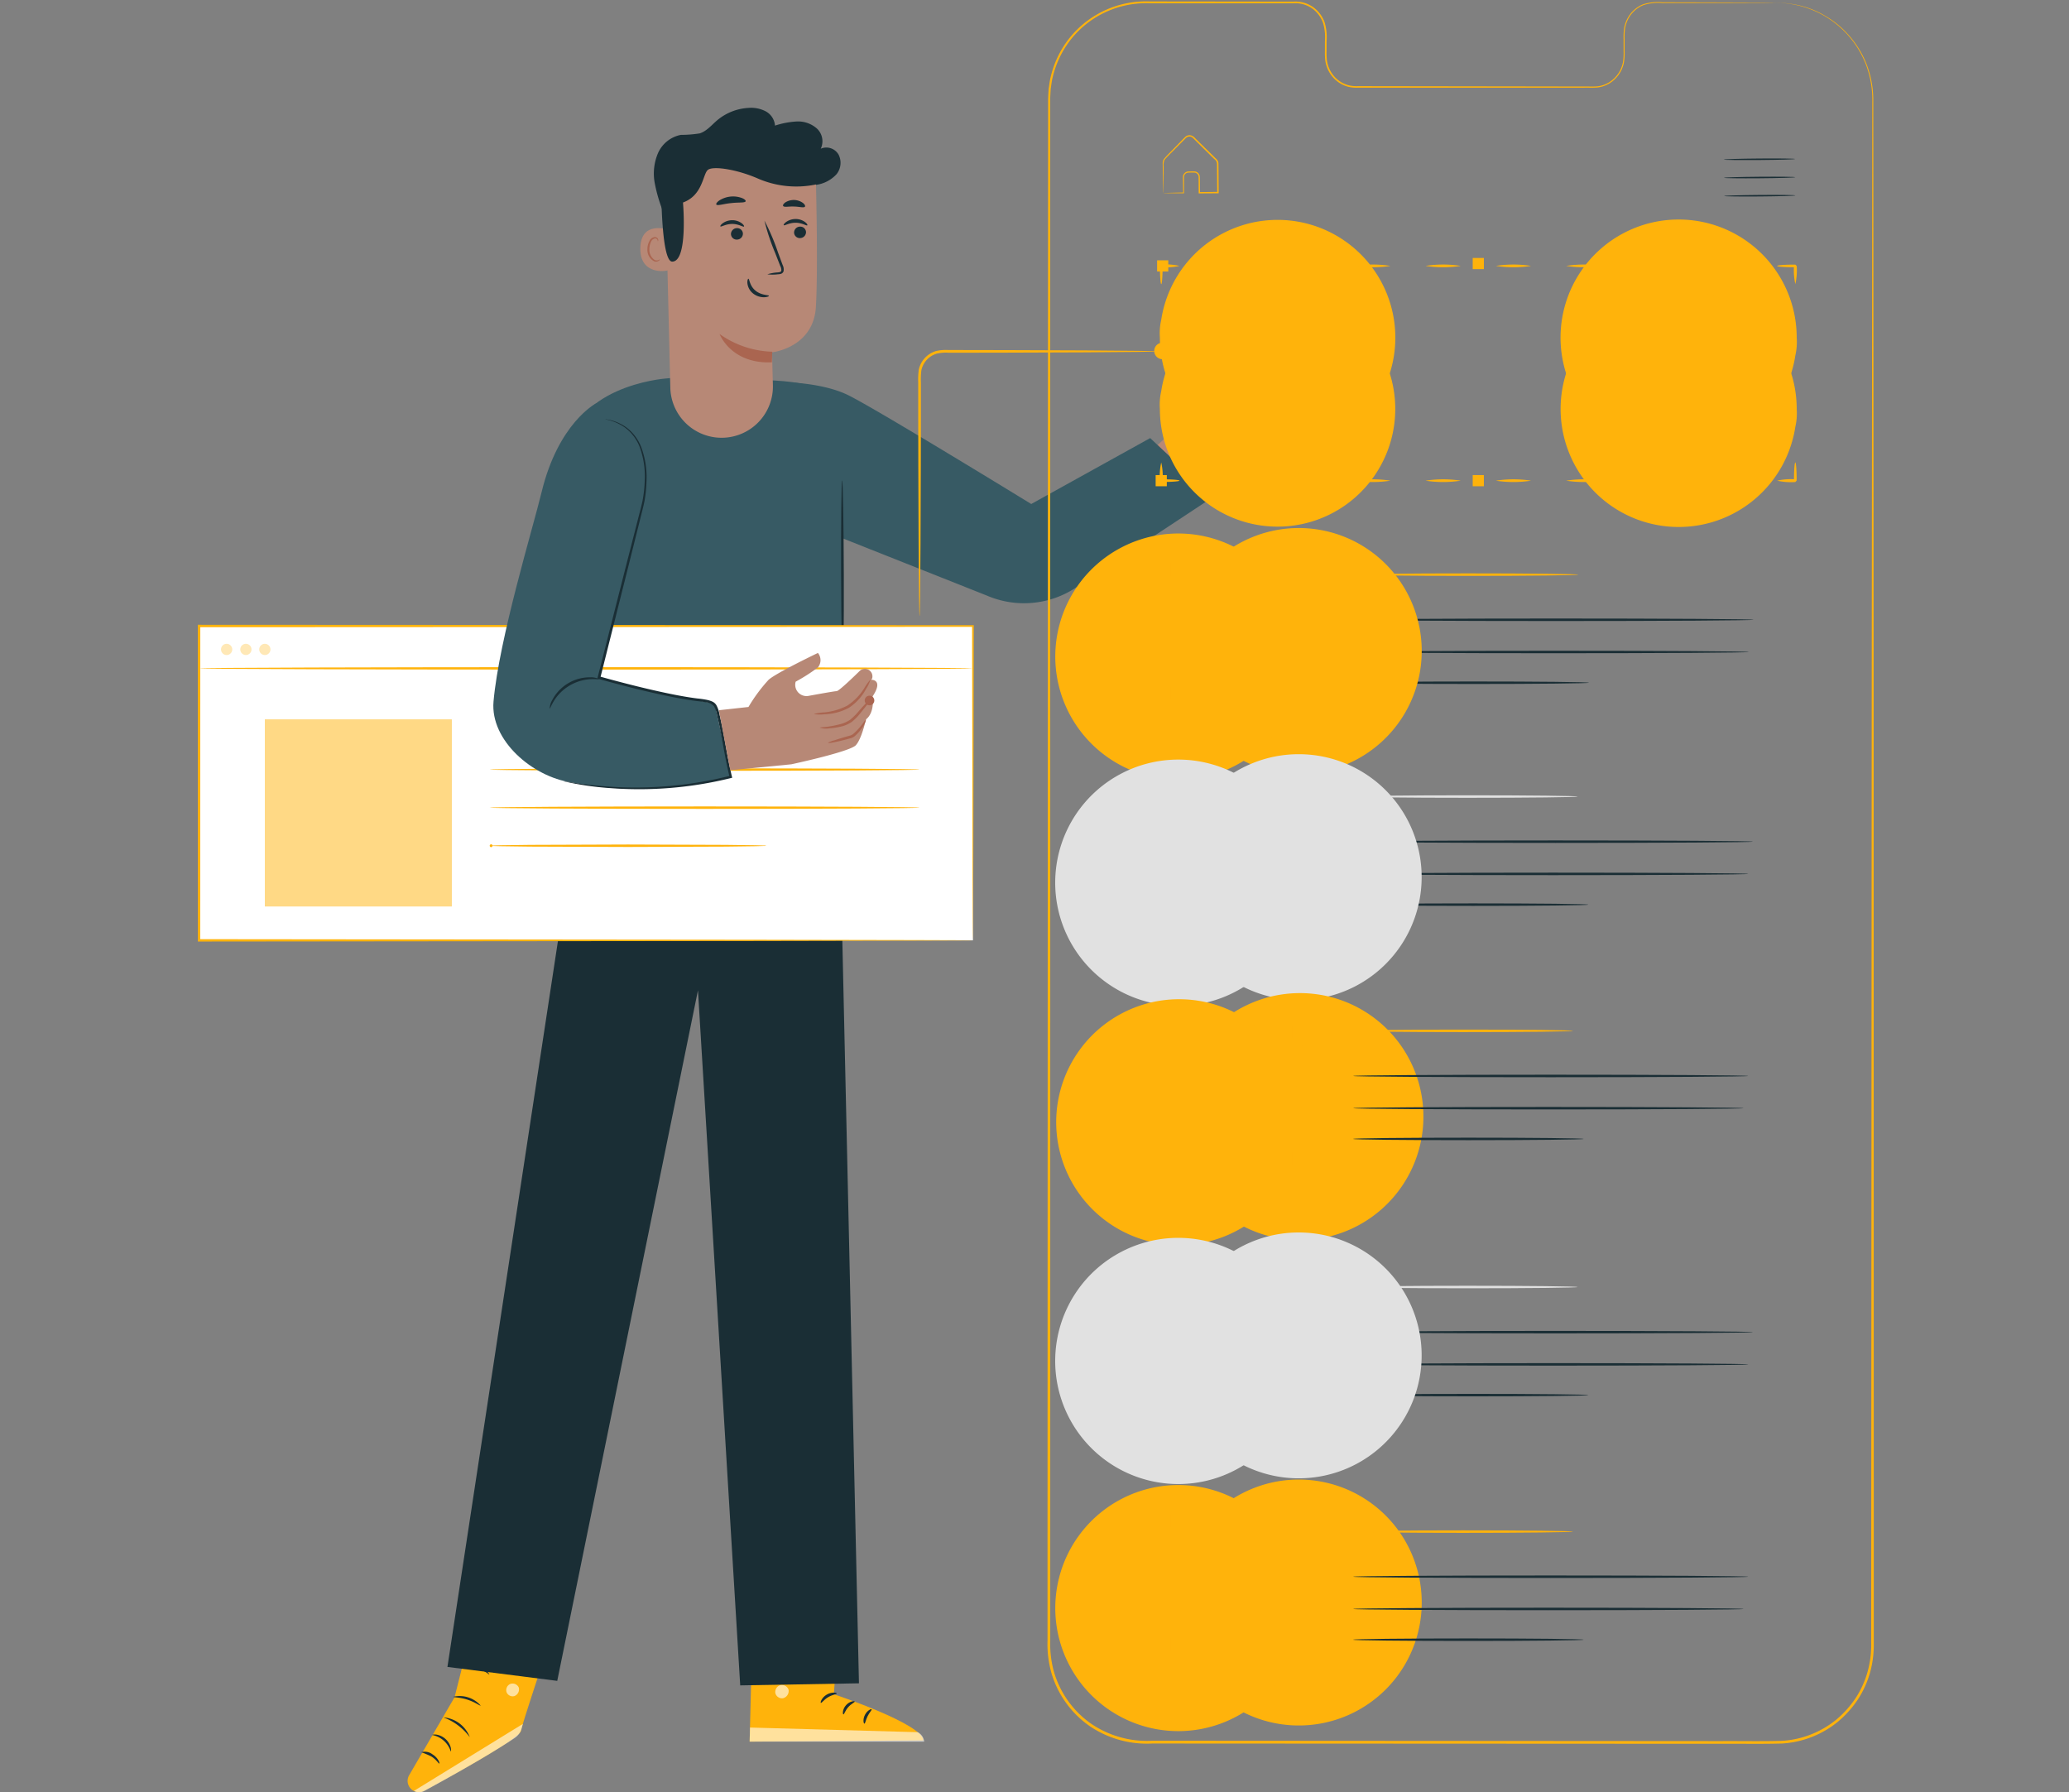 <svg xmlns="http://www.w3.org/2000/svg" width="366" height="317" viewBox="0 0 366 317">
  <rect x="0" y="0" width="366" height="317" fill="#808080" stroke="none"/>
  <g id="Grupo_135032" data-name="Grupo 135032" transform="translate(3957 9923)">
    <rect id="Rectángulo_295225" data-name="Rectángulo 295225" width="366" height="317" transform="translate(-3957 -9923)" fill="none"/>
    <g id="Grupo_133637" data-name="Grupo 133637" transform="translate(-6308.247 -10925)">
      <g id="Grupo_133464" data-name="Grupo 133464" transform="translate(2386.247 1021.079)">
        <g id="Grupo_133303" data-name="Grupo 133303" transform="translate(169.392 52.185)">
          <g id="Grupo_133291" data-name="Grupo 133291">
            <g id="Grupo_133290" data-name="Grupo 133290">
              <g id="Grupo_133287" data-name="Grupo 133287">
                <path id="Trazado_197040" data-name="Trazado 197040" d="M2555.287,1069.454l1.118-.2s8.75,2.9,8.555,1.2c-.257-2.249-8.217-4.352-8.981-4.394-1.271-.07-8.833.584-9.912,1.135s-7.621,6.676-7.621,6.676l7.852,8.563s2.163.277,5.093-2.118c1.487-1.215,3.7-3.375,3.7-3.375s-.087-.627.112-.859c.591-.7.186-1.149.186-1.149a1.469,1.469,0,0,0,1.113-1.124,1.078,1.078,0,0,0-.19-.82c-.493-.479-.717-.407-.717-.407a2.154,2.154,0,0,0,1.438-1.369c.242-1.006-1.216-1.51-1.216-1.51" transform="translate(-2538.446 -1066.056)" fill="#b78876"/>
              </g>
              <g id="Grupo_133289" data-name="Grupo 133289" transform="translate(13.423 2.741)">
                <g id="Grupo_133288" data-name="Grupo 133288">
                  <path id="Trazado_197041" data-name="Trazado 197041" d="M2563.416,1070.572a4.756,4.756,0,0,1-1.953.161,11.18,11.18,0,0,1-2.115-.311c-.761-.234-1.589-.515-2.46-.808l-1.846-.638.116.011a27.891,27.891,0,0,1-4.651.544,27.866,27.866,0,0,1,4.577-1l.054-.01.063.021,1.836.611,2.425.838a13.724,13.724,0,0,0,2.029.4C2562.667,1070.53,2563.411,1070.5,2563.416,1070.572Z" transform="translate(-2550.507 -1068.519)" fill="#aa6550"/>
                </g>
              </g>
            </g>
          </g>
          <g id="Grupo_133293" data-name="Grupo 133293" transform="translate(11.974 3.584)">
            <path id="Trazado_197042" data-name="Trazado 197042" d="M2553.441,1069.508l-2.885,2.214a3.165,3.165,0,0,0-.879.883,1.074,1.074,0,0,0,.017,1.181,1.044,1.044,0,0,0,.909.33,2.676,2.676,0,0,0,.947-.324,31.278,31.278,0,0,0,3.414-1.913" transform="translate(-2549.171 -1069.251)" fill="#b78876"/>
            <g id="Grupo_133292" data-name="Grupo 133292">
              <path id="Trazado_197043" data-name="Trazado 197043" d="M2555.2,1071.776a8.74,8.74,0,0,1-1.522,1.131,11.525,11.525,0,0,1-1.81,1.019,5.309,5.309,0,0,1-1.2.379,1.742,1.742,0,0,1-.72-.029,1,1,0,0,1-.633-.5,1.35,1.35,0,0,1,.245-1.434,6.359,6.359,0,0,1,.926-.844c.605-.484,1.165-.9,1.643-1.239a6.291,6.291,0,0,1,1.627-.978,13.213,13.213,0,0,1-1.448,1.214l-1.576,1.3a6.508,6.508,0,0,0-.849.8.957.957,0,0,0-.2.988.844.844,0,0,0,.924.313,5.253,5.253,0,0,0,1.108-.33,14.018,14.018,0,0,0,1.8-.914A8.279,8.279,0,0,1,2555.2,1071.776Z" transform="translate(-2549.205 -1069.277)" fill="#aa6550"/>
            </g>
          </g>
          <path id="Trazado_197044" data-name="Trazado 197044" d="M2553.652,1072.287s.893-.838,1.263-.774a1.149,1.149,0,0,1,1.123.839c.171.6-.077.811-1.159,1.957" transform="translate(-2536.728 -1065.44)" fill="#b78876"/>
          <g id="Grupo_133295" data-name="Grupo 133295" transform="translate(13.371 6.623)">
            <path id="Trazado_197045" data-name="Trazado 197045" d="M2553.981,1072.208l-2.374,1.921a2.717,2.717,0,0,0-.726.765.959.959,0,0,0,.006,1.013.821.821,0,0,0,.74.277,2.164,2.164,0,0,0,.777-.286,25.674,25.674,0,0,0,2.8-1.667" transform="translate(-2550.428 -1071.985)" fill="#b78876"/>
            <g id="Grupo_133294" data-name="Grupo 133294">
              <path id="Trazado_197046" data-name="Trazado 197046" d="M2556.365,1072.935a3.558,3.558,0,0,1-1.1,1.453,9.865,9.865,0,0,1-2.663,1.7,2.862,2.862,0,0,1-1.294.306.907.907,0,0,1-.691-.377,1.007,1.007,0,0,1-.134-.741,1.91,1.91,0,0,1,.706-1.05c.562-.49,1.084-.9,1.531-1.239a5.689,5.689,0,0,1,1.531-.975,12.454,12.454,0,0,1-1.345,1.205c-.418.365-.922.8-1.458,1.295a1.585,1.585,0,0,0-.561.835.487.487,0,0,0,.457.63,2.613,2.613,0,0,0,1.1-.267,10.275,10.275,0,0,0,1.022-.489,11.114,11.114,0,0,0,1.607-1.057C2555.929,1073.479,2556.306,1072.9,2556.365,1072.935Z" transform="translate(-2550.46 -1072.007)" fill="#aa6550"/>
            </g>
          </g>
          <g id="Grupo_133299" data-name="Grupo 133299" transform="translate(2.948 4.75)">
            <g id="Grupo_133296" data-name="Grupo 133296" transform="translate(0.002 0.015)">
              <path id="Trazado_197047" data-name="Trazado 197047" d="M2541.1,1075.132a2.066,2.066,0,0,0,2.366.445c.808-.3,1.491-.863,2.276-1.22,2.347-1.065,5.264-.153,7.558-1.331.319-.165.662-.468.57-.815-.086-.322-.479-.431-.807-.485l-8.425-1.388" transform="translate(-2541.097 -1070.338)" fill="#b78876"/>
            </g>
            <g id="Grupo_133298" data-name="Grupo 133298">
              <g id="Grupo_133297" data-name="Grupo 133297">
                <path id="Trazado_197048" data-name="Trazado 197048" d="M2544.635,1070.339a3.409,3.409,0,0,1,.926.057c.592.068,1.445.181,2.5.333l3.693.555,1.066.168a1.7,1.7,0,0,1,1.183.489.719.719,0,0,1-.011.808,1.483,1.483,0,0,1-.523.462,5.6,5.6,0,0,1-1.176.45,32.751,32.751,0,0,1-4.581.418,6.446,6.446,0,0,0-1.87.458c-.55.238-1.034.564-1.511.819a3,3,0,0,1-2.515.386c-.6-.237-.737-.612-.716-.609a2.52,2.52,0,0,0,.774.429,2.909,2.909,0,0,0,2.288-.507c.45-.263.925-.61,1.515-.887a6.629,6.629,0,0,1,1.982-.534,38.172,38.172,0,0,0,4.51-.444,5.234,5.234,0,0,0,1.065-.4c.313-.167.5-.437.375-.58-.115-.177-.5-.24-.864-.3l-1.063-.184-3.676-.659c-1.046-.194-1.891-.359-2.472-.485A3.431,3.431,0,0,1,2544.635,1070.339Z" transform="translate(-2541.095 -1070.324)" fill="#aa6550"/>
              </g>
            </g>
          </g>
          <path id="Trazado_197049" data-name="Trazado 197049" d="M2554.164,1074.644s.662-.622.936-.574a.853.853,0,0,1,.833.622c.128.447-.057.6-.859,1.451" transform="translate(-2536.67 -1065.151)" fill="#b78876"/>
          <g id="Grupo_133301" data-name="Grupo 133301" transform="translate(14.807 9.324)">
            <path id="Trazado_197050" data-name="Trazado 197050" d="M2554.408,1074.585c-.625.5-1.135.918-1.76,1.424a2,2,0,0,0-.538.566.716.716,0,0,0,0,.751.61.61,0,0,0,.55.2,1.6,1.6,0,0,0,.575-.211,19.234,19.234,0,0,0,2.078-1.235" transform="translate(-2551.721 -1074.417)" fill="#b78876"/>
            <g id="Grupo_133300" data-name="Grupo 133300">
              <path id="Trazado_197051" data-name="Trazado 197051" d="M2556.181,1075.124c.043.02-.169.522-.794,1.105a6.744,6.744,0,0,1-1.193.881,6.951,6.951,0,0,1-.785.4,2.15,2.15,0,0,1-.985.233.724.724,0,0,1-.551-.3.8.8,0,0,1-.11-.589,1.457,1.457,0,0,1,.542-.806c.434-.343.834-.638,1.17-.885a4.263,4.263,0,0,1,1.134-.72c.032.048-.336.411-.953.954l-1.092.937a1.121,1.121,0,0,0-.4.59c-.032.232.06.386.292.4a1.926,1.926,0,0,0,.79-.194,7.621,7.621,0,0,0,.753-.357,8.263,8.263,0,0,0,1.19-.769C2555.834,1075.509,2556.124,1075.087,2556.181,1075.124Z" transform="translate(-2551.75 -1074.434)" fill="#aa6550"/>
            </g>
          </g>
          <g id="Grupo_133302" data-name="Grupo 133302" transform="translate(9.67 8.8)">
            <path id="Trazado_197052" data-name="Trazado 197052" d="M2548.26,1077.644a10.548,10.548,0,0,0-.205-1.942,10.328,10.328,0,0,0-.915-1.725c.042-.107.964.424,1.316,1.6A2.188,2.188,0,0,1,2548.26,1077.644Z" transform="translate(-2547.134 -1073.963)" fill="#aa6550"/>
          </g>
        </g>
        <g id="Grupo_133305" data-name="Grupo 133305" transform="translate(64.501 47.654)">
          <path id="Trazado_197053" data-name="Trazado 197053" d="M2492.5,1065.154c-4.055-2.07-8.057-2.539-12.424-2.666-5.085-.148-12.255-.859-17.735-.277,0,0-17.229,1.349-17.3,14.293l2.738,47.823-3.575,21.3,50.04,1.511-.358-25.123c.161,11.274-.387-24.391-.208-33.916.77-7.026,4.121-7.854,4.667-12.424C2498.825,1071.631,2496.124,1067,2492.5,1065.154Z" transform="translate(-2444.201 -1061.985)" fill="#375a64"/>
          <path id="Trazado_197054" data-name="Trazado 197054" d="M2478.277,1062.732s7.608-.131,12.61,2.325,32.387,19.254,32.387,19.254l21.04-11.659,11.129,10.424-24.13,15.931a16.622,16.622,0,0,1-15.876,1.508l-27.209-10.8Z" transform="translate(-2440.352 -1061.901)" fill="#375a64"/>
          <g id="Grupo_133304" data-name="Grupo 133304" transform="translate(49.28 18.239)">
            <path id="Trazado_197055" data-name="Trazado 197055" d="M2488.673,1078.373c.132,0,.262,7.433.292,16.6s-.056,16.605-.188,16.605-.263-7.432-.292-16.6S2488.54,1078.374,2488.673,1078.373Z" transform="translate(-2488.479 -1078.373)" fill="#1a2e35"/>
          </g>
        </g>
        <g id="Grupo_133313" data-name="Grupo 133313" transform="translate(37.106 262.319)">
          <path id="Trazado_197056" data-name="Trazado 197056" d="M2432.632,1254.862l-4.739,18.8-8.036,13.792a1.987,1.987,0,0,0,.836,2.78h0a1.972,1.972,0,0,0,1.818-.029c3.608-1.947,16.846-9.174,17.115-10.57.313-1.616,6.315-19.5,6.315-19.5Z" transform="translate(-2419.587 -1254.862)" fill="#ffb30b"/>
          <path id="Trazado_197057" data-name="Trazado 197057" d="M2420.581,1287.849l19.283-11.86-.219.793a2.986,2.986,0,0,1-1.2,1.679c-1.573,1.066-5.979,3.917-15.989,9.376a1.986,1.986,0,0,1-1.875.012Z" transform="translate(-2419.475 -1252.475)" fill="#fff" opacity="0.6"/>
          <g id="Grupo_133306" data-name="Grupo 133306" transform="translate(17.441 16.355)" opacity="0.6">
            <path id="Trazado_197058" data-name="Trazado 197058" d="M2436.037,1269.627a1.2,1.2,0,0,0-.736,1.425,1.155,1.155,0,0,0,1.407.741,1.267,1.267,0,0,0,.771-1.512,1.2,1.2,0,0,0-1.549-.61" transform="translate(-2435.258 -1269.558)" fill="#fff"/>
          </g>
          <g id="Grupo_133307" data-name="Grupo 133307" transform="translate(4.36 25.384)">
            <path id="Trazado_197059" data-name="Trazado 197059" d="M2426.78,1280.674a4.285,4.285,0,0,0-3.275-2.913c0-.05.273-.13.728-.071a3.17,3.17,0,0,1,2.533,2.254C2426.877,1280.388,2426.831,1280.672,2426.78,1280.674Z" transform="translate(-2423.505 -1277.669)" fill="#1a2e35"/>
          </g>
          <g id="Grupo_133308" data-name="Grupo 133308" transform="translate(2.419 28.424)">
            <path id="Trazado_197060" data-name="Trazado 197060" d="M2424.954,1282.5c-.111.057-.543-.717-1.434-1.261a16.114,16.114,0,0,0-1.76-.74,2.2,2.2,0,0,1,1.986.38C2424.758,1281.5,2425.065,1282.477,2424.954,1282.5Z" transform="translate(-2421.76 -1280.401)" fill="#1a2e35"/>
          </g>
          <g id="Grupo_133309" data-name="Grupo 133309" transform="translate(6.325 22.326)">
            <path id="Trazado_197061" data-name="Trazado 197061" d="M2429.945,1278.462a10.225,10.225,0,0,0-4.674-3.509,5.435,5.435,0,0,1,4.674,3.509Z" transform="translate(-2425.271 -1274.922)" fill="#1a2e35"/>
          </g>
          <g id="Grupo_133310" data-name="Grupo 133310" transform="translate(8.101 18.552)">
            <path id="Trazado_197062" data-name="Trazado 197062" d="M2431.683,1273.249c-.081.1-.994-.618-2.324-1.038-1.324-.437-2.484-.392-2.493-.519a4.933,4.933,0,0,1,4.817,1.557Z" transform="translate(-2426.865 -1271.531)" fill="#1a2e35"/>
          </g>
          <g id="Grupo_133311" data-name="Grupo 133311" transform="translate(9.407 13.107)">
            <path id="Trazado_197063" data-name="Trazado 197063" d="M2433.081,1268.318a6.317,6.317,0,0,0-5.041-1.209c-.02-.047.249-.225.749-.355a4.332,4.332,0,0,1,3.785.907C2432.96,1268,2433.12,1268.285,2433.081,1268.318Z" transform="translate(-2428.039 -1266.638)" fill="#1a2e35"/>
          </g>
          <g id="Grupo_133312" data-name="Grupo 133312" transform="translate(10.013 8.935)">
            <path id="Trazado_197064" data-name="Trazado 197064" d="M2430.95,1266.562a1.678,1.678,0,0,1,.17-.715,5.1,5.1,0,0,1,1.074-1.7,2.263,2.263,0,0,1,1.221-.781.8.8,0,0,1,.82.412,1.294,1.294,0,0,1,.062.925,2.808,2.808,0,0,1-3.065,1.849,3.256,3.256,0,0,1-2.629-2.5,1.125,1.125,0,0,1,.2-.919.782.782,0,0,1,.9-.181,2.772,2.772,0,0,1,1.054.98,5.674,5.674,0,0,1,.874,1.8,1.722,1.722,0,0,1,.109.725,9.031,9.031,0,0,0-1.223-2.348,2.593,2.593,0,0,0-.939-.832.42.42,0,0,0-.492.1.782.782,0,0,0-.094.613,2.908,2.908,0,0,0,2.3,2.137,2.439,2.439,0,0,0,2.624-1.532.942.942,0,0,0-.015-.648.435.435,0,0,0-.45-.234,2.046,2.046,0,0,0-1.046.643A7.5,7.5,0,0,0,2430.95,1266.562Z" transform="translate(-2428.584 -1262.89)" fill="#1a2e35"/>
          </g>
        </g>
        <g id="Grupo_133340" data-name="Grupo 133340" transform="translate(97.613 264.286)">
          <g id="Grupo_133333" data-name="Grupo 133333">
            <g id="Grupo_133315" data-name="Grupo 133315">
              <g id="Grupo_133314" data-name="Grupo 133314">
                <path id="Trazado_197065" data-name="Trazado 197065" d="M2489.9,1257.135l-1.047,15.8s15.722,5.218,15.813,8.156l-30.718.221.621-24.679Z" transform="translate(-2473.953 -1256.63)" fill="#ffb30b"/>
              </g>
            </g>
            <g id="Grupo_133318" data-name="Grupo 133318" transform="translate(4.522 14.64)" opacity="0.6">
              <g id="Grupo_133317" data-name="Grupo 133317">
                <g id="Grupo_133316" data-name="Grupo 133316">
                  <path id="Trazado_197066" data-name="Trazado 197066" d="M2478.946,1269.829a1.255,1.255,0,0,0-.91,1.4,1.205,1.205,0,0,0,1.385.914,1.323,1.323,0,0,0,.956-1.492,1.252,1.252,0,0,0-1.545-.791" transform="translate(-2478.016 -1269.784)" fill="#fff"/>
                </g>
              </g>
            </g>
            <g id="Grupo_133320" data-name="Grupo 133320" transform="translate(0 22.191)" opacity="0.6">
              <g id="Grupo_133319" data-name="Grupo 133319">
                <path id="Trazado_197067" data-name="Trazado 197067" d="M2473.953,1279.058l.063-2.489,29.668.819a2.124,2.124,0,0,1,1.144,1.668Z" transform="translate(-2473.953 -1276.569)" fill="#fff"/>
              </g>
            </g>
            <g id="Grupo_133323" data-name="Grupo 133323" transform="translate(12.559 16.006)">
              <g id="Grupo_133322" data-name="Grupo 133322">
                <g id="Grupo_133321" data-name="Grupo 133321">
                  <path id="Trazado_197068" data-name="Trazado 197068" d="M2488.086,1271.166c-.01.15-.761.195-1.514.656-.765.44-1.164,1.077-1.3,1.014-.138-.033.114-.923,1.034-1.464S2488.123,1271.029,2488.086,1271.166Z" transform="translate(-2485.237 -1271.011)" fill="#1a2e35"/>
                </g>
              </g>
            </g>
            <g id="Grupo_133326" data-name="Grupo 133326" transform="translate(16.491 17.523)">
              <g id="Grupo_133325" data-name="Grupo 133325">
                <g id="Grupo_133324" data-name="Grupo 133324">
                  <path id="Trazado_197069" data-name="Trazado 197069" d="M2490.867,1272.441c.03.147-.627.382-1.155,1-.547.6-.7,1.285-.845,1.274-.142.019-.219-.863.452-1.619S2490.868,1272.3,2490.867,1272.441Z" transform="translate(-2488.77 -1272.375)" fill="#1a2e35"/>
                </g>
              </g>
            </g>
            <g id="Grupo_133329" data-name="Grupo 133329" transform="translate(20.136 18.946)">
              <g id="Grupo_133328" data-name="Grupo 133328">
                <g id="Grupo_133327" data-name="Grupo 133327">
                  <path id="Trazado_197070" data-name="Trazado 197070" d="M2492.208,1276.206c-.137.028-.323-.728.087-1.537s1.121-1.115,1.181-.988c.081.126-.387.553-.714,1.222S2492.357,1276.2,2492.208,1276.206Z" transform="translate(-2492.045 -1273.653)" fill="#1a2e35"/>
                </g>
              </g>
            </g>
            <g id="Grupo_133332" data-name="Grupo 133332" transform="translate(12.05 11.95)">
              <g id="Grupo_133331" data-name="Grupo 133331">
                <g id="Grupo_133330" data-name="Grupo 133330">
                  <path id="Trazado_197071" data-name="Trazado 197071" d="M2487.977,1267.951c-.067.135-.748-.093-1.6-.061-.851.014-1.518.279-1.593.148-.083-.11.578-.647,1.578-.67S2488.054,1267.835,2487.977,1267.951Z" transform="translate(-2484.78 -1267.367)" fill="#1a2e35"/>
                </g>
              </g>
            </g>
          </g>
          <g id="Grupo_133336" data-name="Grupo 133336" transform="translate(10.785 6.752)">
            <g id="Grupo_133335" data-name="Grupo 133335">
              <g id="Grupo_133334" data-name="Grupo 133334">
                <path id="Trazado_197072" data-name="Trazado 197072" d="M2488.257,1265.288a2.874,2.874,0,0,1-1.537-.055,6.9,6.9,0,0,1-1.594-.543,7.048,7.048,0,0,1-.869-.5,1.878,1.878,0,0,1-.453-.375.655.655,0,0,1-.045-.8.826.826,0,0,1,.667-.323,2.006,2.006,0,0,1,.574.1,5.413,5.413,0,0,1,2.336,1.33c.692.681.918,1.249.866,1.275-.069.048-.4-.432-1.11-1a6.169,6.169,0,0,0-1.348-.814,5.642,5.642,0,0,0-.875-.3c-.323-.1-.6-.106-.687.037-.032.053-.037.076.028.173a1.538,1.538,0,0,0,.334.275,8.129,8.129,0,0,0,.8.489,8.551,8.551,0,0,0,1.469.615A10.485,10.485,0,0,1,2488.257,1265.288Z" transform="translate(-2483.643 -1262.697)" fill="#1a2e35"/>
              </g>
            </g>
          </g>
          <g id="Grupo_133339" data-name="Grupo 133339" transform="translate(14.836 4.71)">
            <g id="Grupo_133338" data-name="Grupo 133338">
              <g id="Grupo_133337" data-name="Grupo 133337">
                <path id="Trazado_197073" data-name="Trazado 197073" d="M2487.645,1265.7a2.451,2.451,0,0,1-.36-1.5,4.971,4.971,0,0,1,.68-2.6,1.269,1.269,0,0,1,1-.747.719.719,0,0,1,.63.447,2.106,2.106,0,0,1,.14.569,3.412,3.412,0,0,1-.03,1.036,3.541,3.541,0,0,1-.7,1.568c-.625.777-1.256.937-1.267.886-.046-.077.484-.349.966-1.1a3.518,3.518,0,0,0,.53-1.43,3.154,3.154,0,0,0,0-.889c-.038-.327-.152-.594-.276-.564-.152-.008-.419.23-.553.487a5.018,5.018,0,0,0-.405.821,5.557,5.557,0,0,0-.345,1.525C2487.583,1265.118,2487.727,1265.684,2487.645,1265.7Z" transform="translate(-2487.283 -1260.862)" fill="#1a2e35"/>
              </g>
            </g>
          </g>
        </g>
        <g id="Grupo_133342" data-name="Grupo 133342" transform="translate(44.146 127.209)">
          <g id="Grupo_133341" data-name="Grupo 133341">
            <path id="Trazado_197074" data-name="Trazado 197074" d="M2495.333,1133.818l-46.8-.352-22.617,148.546,19.425,2.465,24.894-122.14,7.451,122.575.02.365,21.007-.367Z" transform="translate(-2425.912 -1133.466)" fill="#1a2e35"/>
          </g>
        </g>
        <g id="Grupo_133343" data-name="Grupo 133343" transform="translate(70.957 125.467)">
          <path id="Trazado_197075" data-name="Trazado 197075" d="M2487.117,1131.906a8.975,8.975,0,0,1-1.391.522c-.9.316-2.235.7-3.9,1.1a56.306,56.306,0,0,1-5.911,1.091,58.16,58.16,0,0,1-14.7.042,56.66,56.66,0,0,1-5.919-1.057c-1.665-.394-3-.77-3.9-1.082a8.728,8.728,0,0,1-1.394-.514,8.946,8.946,0,0,1,1.446.335c.918.256,2.259.58,3.924.929s3.664.686,5.9.95a62.832,62.832,0,0,0,14.594-.042c2.23-.277,4.229-.616,5.891-.983s3-.691,3.918-.952A8.656,8.656,0,0,1,2487.117,1131.906Z" transform="translate(-2450.002 -1131.901)" fill="#1a2e35"/>
        </g>
        <g id="Grupo_133430" data-name="Grupo 133430" transform="translate(78.272)">
          <g id="Grupo_133373" data-name="Grupo 133373">
            <g id="Grupo_133344" data-name="Grupo 133344" transform="translate(2.406)">
              <path id="Trazado_197076" data-name="Trazado 197076" d="M2460.423,1037.68a27.472,27.472,0,0,1-1.539-5.182,9.213,9.213,0,0,1,.565-5.305,5.585,5.585,0,0,1,4.058-3.248,21.183,21.183,0,0,0,3.323-.262c1.23-.388,2.091-1.46,3.074-2.3a9.4,9.4,0,0,1,5.514-2.206,5.6,5.6,0,0,1,3.073.593,3.14,3.14,0,0,1,1.662,2.537,14.9,14.9,0,0,1,3.823-.731,5.027,5.027,0,0,1,3.593,1.25,3.069,3.069,0,0,1,.675,3.567,2.491,2.491,0,0,1,3.161,1.054,3.209,3.209,0,0,1-.368,3.455,6,6,0,0,1-3.671,1.889,8.7,8.7,0,0,1-3.786-.287" transform="translate(-2458.736 -1019.168)" fill="#1a2e35"/>
            </g>
            <g id="Grupo_133371" data-name="Grupo 133371" transform="translate(0 8.719)">
              <g id="Grupo_133370" data-name="Grupo 133370">
                <g id="Grupo_133357" data-name="Grupo 133357" transform="translate(4.448)">
                  <g id="Grupo_133356" data-name="Grupo 133356">
                    <g id="Grupo_133355" data-name="Grupo 133355">
                      <g id="Grupo_133349" data-name="Grupo 133349">
                        <g id="Grupo_133348" data-name="Grupo 133348">
                          <g id="Grupo_133347" data-name="Grupo 133347">
                            <g id="Grupo_133346" data-name="Grupo 133346">
                              <g id="Grupo_133345" data-name="Grupo 133345">
                                <path id="Trazado_197077" data-name="Trazado 197077" d="M2469.595,1076.587h0a9.077,9.077,0,0,0,9.98-9.28c-.08-2.931-.141-5.435-.129-5.791,0,0,7.3-.785,7.734-8.027s-.039-23.943-.039-23.943h0a25.216,25.216,0,0,0-25.457,1.986l-1.113.777.857,35.467A9.074,9.074,0,0,0,2469.595,1076.587Z" transform="translate(-2460.571 -1027.002)" fill="#b78876"/>
                              </g>
                            </g>
                          </g>
                        </g>
                      </g>
                      <g id="Grupo_133354" data-name="Grupo 133354" transform="translate(9.571 31.278)">
                        <g id="Grupo_133353" data-name="Grupo 133353">
                          <g id="Grupo_133352" data-name="Grupo 133352">
                            <g id="Grupo_133351" data-name="Grupo 133351">
                              <g id="Grupo_133350" data-name="Grupo 133350">
                                <path id="Trazado_197078" data-name="Trazado 197078" d="M2478.492,1058.237a16.865,16.865,0,0,1-9.321-3.131s1.987,5.321,9.249,5.01Z" transform="translate(-2469.171 -1055.106)" fill="#aa6550"/>
                              </g>
                            </g>
                          </g>
                        </g>
                      </g>
                    </g>
                  </g>
                </g>
                <g id="Grupo_133369" data-name="Grupo 133369" transform="translate(0 12.545)">
                  <g id="Grupo_133362" data-name="Grupo 133362">
                    <g id="Grupo_133361" data-name="Grupo 133361">
                      <g id="Grupo_133360" data-name="Grupo 133360">
                        <g id="Grupo_133359" data-name="Grupo 133359">
                          <g id="Grupo_133358" data-name="Grupo 133358">
                            <path id="Trazado_197079" data-name="Trazado 197079" d="M2461.56,1038.583c-.12-.059-4.909-1.708-4.985,3.254s4.921,4.015,4.932,3.872S2461.56,1038.583,2461.56,1038.583Z" transform="translate(-2456.574 -1038.274)" fill="#b78876"/>
                          </g>
                        </g>
                      </g>
                    </g>
                  </g>
                  <g id="Grupo_133368" data-name="Grupo 133368" transform="translate(1.258 1.593)">
                    <g id="Grupo_133367" data-name="Grupo 133367">
                      <g id="Grupo_133366" data-name="Grupo 133366">
                        <g id="Grupo_133365" data-name="Grupo 133365">
                          <g id="Grupo_133364" data-name="Grupo 133364">
                            <g id="Grupo_133363" data-name="Grupo 133363">
                              <path id="Trazado_197080" data-name="Trazado 197080" d="M2459.892,1043.645c-.021-.017-.087.059-.234.124a.861.861,0,0,1-.647,0,2.137,2.137,0,0,1-.96-1.933,2.868,2.868,0,0,1,.26-1.234,1,1,0,0,1,.661-.653.439.439,0,0,1,.507.245c.064.139.031.238.057.247s.108-.081.071-.287a.547.547,0,0,0-.19-.314.653.653,0,0,0-.476-.134,1.212,1.212,0,0,0-.914.756,2.935,2.935,0,0,0-.322,1.378,2.245,2.245,0,0,0,1.229,2.163.93.93,0,0,0,.792-.119C2459.882,1043.765,2459.91,1043.654,2459.892,1043.645Z" transform="translate(-2457.705 -1039.705)" fill="#aa6550"/>
                            </g>
                          </g>
                        </g>
                      </g>
                    </g>
                  </g>
                </g>
              </g>
            </g>
            <g id="Grupo_133372" data-name="Grupo 133372" transform="translate(3.681 6.627)">
              <path id="Trazado_197081" data-name="Trazado 197081" d="M2487.474,1032a17.034,17.034,0,0,1-10.546-1.036c-3.687-1.6-7.92-2.251-8.8-1.48s-.881,4.482-4.381,5.752c0,0,.925,10.453-1.906,10.453-2.082,0-1.955-14.637-1.955-14.637l6.706-3.731,7.438-1.822,7.04-.377,6.654,1.662Z" transform="translate(-2459.882 -1025.123)" fill="#1a2e35"/>
            </g>
          </g>
          <g id="Grupo_133429" data-name="Grupo 133429" transform="translate(13.43 15.663)">
            <g id="Grupo_133428" data-name="Grupo 133428">
              <g id="Grupo_133427" data-name="Grupo 133427">
                <g id="Grupo_133426" data-name="Grupo 133426">
                  <g id="Grupo_133425" data-name="Grupo 133425">
                    <g id="Grupo_133424" data-name="Grupo 133424">
                      <g id="Grupo_133423" data-name="Grupo 133423">
                        <g id="Grupo_133412" data-name="Grupo 133412" transform="translate(0.72 3.995)">
                          <g id="Grupo_133411" data-name="Grupo 133411">
                            <g id="Grupo_133410" data-name="Grupo 133410">
                              <g id="Grupo_133385" data-name="Grupo 133385" transform="translate(11.204)">
                                <g id="Grupo_133378" data-name="Grupo 133378" transform="translate(1.842 1.347)">
                                  <g id="Grupo_133377" data-name="Grupo 133377">
                                    <g id="Grupo_133376" data-name="Grupo 133376">
                                      <g id="Grupo_133375" data-name="Grupo 133375">
                                        <g id="Grupo_133374" data-name="Grupo 133374">
                                          <path id="Trazado_197082" data-name="Trazado 197082" d="M2483.124,1039a1.059,1.059,0,0,1-1.021,1.068,1.014,1.014,0,0,1-1.092-.955,1.059,1.059,0,0,1,1.021-1.07A1.014,1.014,0,0,1,2483.124,1039Z" transform="translate(-2481.009 -1038.042)" fill="#1a2e35"/>
                                        </g>
                                      </g>
                                    </g>
                                  </g>
                                </g>
                                <g id="Grupo_133384" data-name="Grupo 133384">
                                  <g id="Grupo_133383" data-name="Grupo 133383">
                                    <g id="Grupo_133382" data-name="Grupo 133382">
                                      <g id="Grupo_133381" data-name="Grupo 133381">
                                        <g id="Grupo_133380" data-name="Grupo 133380">
                                          <g id="Grupo_133379" data-name="Grupo 133379">
                                            <path id="Trazado_197083" data-name="Trazado 197083" d="M2483.541,1037.945c-.131.138-.934-.456-2.073-.453-1.139-.014-1.974.573-2.1.433-.06-.061.073-.31.437-.576a2.909,2.909,0,0,1,1.681-.517,2.8,2.8,0,0,1,1.65.533C2483.488,1037.632,2483.606,1037.883,2483.541,1037.945Z" transform="translate(-2479.354 -1036.831)" fill="#1a2e35"/>
                                          </g>
                                        </g>
                                      </g>
                                    </g>
                                  </g>
                                </g>
                              </g>
                              <g id="Grupo_133397" data-name="Grupo 133397" transform="translate(0 0.212)">
                                <g id="Grupo_133390" data-name="Grupo 133390" transform="translate(1.884 1.402)">
                                  <g id="Grupo_133389" data-name="Grupo 133389">
                                    <g id="Grupo_133388" data-name="Grupo 133388">
                                      <g id="Grupo_133387" data-name="Grupo 133387">
                                        <g id="Grupo_133386" data-name="Grupo 133386">
                                          <path id="Trazado_197084" data-name="Trazado 197084" d="M2473.093,1039.239a1.058,1.058,0,0,1-1.021,1.068,1.013,1.013,0,0,1-1.092-.955,1.061,1.061,0,0,1,1.02-1.07A1.013,1.013,0,0,1,2473.093,1039.239Z" transform="translate(-2470.98 -1038.281)" fill="#1a2e35"/>
                                        </g>
                                      </g>
                                    </g>
                                  </g>
                                </g>
                                <g id="Grupo_133396" data-name="Grupo 133396">
                                  <g id="Grupo_133395" data-name="Grupo 133395">
                                    <g id="Grupo_133394" data-name="Grupo 133394">
                                      <g id="Grupo_133393" data-name="Grupo 133393">
                                        <g id="Grupo_133392" data-name="Grupo 133392">
                                          <g id="Grupo_133391" data-name="Grupo 133391">
                                            <path id="Trazado_197085" data-name="Trazado 197085" d="M2473.475,1038.136c-.131.138-.935-.456-2.073-.453-1.138-.013-1.975.573-2.1.433-.061-.061.071-.311.437-.575a2.9,2.9,0,0,1,1.679-.519,2.8,2.8,0,0,1,1.651.533C2473.419,1037.824,2473.539,1038.074,2473.475,1038.136Z" transform="translate(-2469.288 -1037.022)" fill="#1a2e35"/>
                                          </g>
                                        </g>
                                      </g>
                                    </g>
                                  </g>
                                </g>
                              </g>
                              <g id="Grupo_133403" data-name="Grupo 133403" transform="translate(7.79 0.282)">
                                <g id="Grupo_133402" data-name="Grupo 133402">
                                  <g id="Grupo_133401" data-name="Grupo 133401">
                                    <g id="Grupo_133400" data-name="Grupo 133400">
                                      <g id="Grupo_133399" data-name="Grupo 133399">
                                        <g id="Grupo_133398" data-name="Grupo 133398">
                                          <path id="Trazado_197086" data-name="Trazado 197086" d="M2476.82,1046.581a7.59,7.59,0,0,1,1.852-.334c.291-.03.567-.088.615-.286a1.475,1.475,0,0,0-.195-.863l-.861-2.216a38.184,38.184,0,0,1-1.933-5.8,38.121,38.121,0,0,1,2.4,5.627c.288.779.563,1.52.824,2.23a1.683,1.683,0,0,1,.151,1.142.733.733,0,0,1-.479.425,2,2,0,0,1-.5.069A7.325,7.325,0,0,1,2476.82,1046.581Z" transform="translate(-2476.287 -1037.084)" fill="#1a2e35"/>
                                        </g>
                                      </g>
                                    </g>
                                  </g>
                                </g>
                              </g>
                              <g id="Grupo_133409" data-name="Grupo 133409" transform="translate(4.784 10.567)">
                                <g id="Grupo_133408" data-name="Grupo 133408">
                                  <g id="Grupo_133407" data-name="Grupo 133407">
                                    <g id="Grupo_133406" data-name="Grupo 133406">
                                      <g id="Grupo_133405" data-name="Grupo 133405">
                                        <g id="Grupo_133404" data-name="Grupo 133404">
                                          <path id="Trazado_197087" data-name="Trazado 197087" d="M2473.772,1046.326c.185-.011.187,1.226,1.247,2.1s2.376.742,2.385.915c.018.078-.293.24-.85.255a3.073,3.073,0,0,1-1.991-.693,2.687,2.687,0,0,1-.966-1.764C2473.549,1046.625,2473.687,1046.319,2473.772,1046.326Z" transform="translate(-2473.586 -1046.326)" fill="#1a2e35"/>
                                        </g>
                                      </g>
                                    </g>
                                  </g>
                                </g>
                              </g>
                            </g>
                          </g>
                        </g>
                        <g id="Grupo_133417" data-name="Grupo 133417">
                          <g id="Grupo_133416" data-name="Grupo 133416">
                            <g id="Grupo_133415" data-name="Grupo 133415">
                              <g id="Grupo_133414" data-name="Grupo 133414">
                                <g id="Grupo_133413" data-name="Grupo 133413">
                                  <path id="Trazado_197088" data-name="Trazado 197088" d="M2473.842,1034.1c-.113.31-1.25.164-2.588.325-1.34.134-2.418.525-2.6.247-.08-.132.108-.424.544-.725a4.531,4.531,0,0,1,3.949-.435C2473.644,1033.7,2473.891,1033.949,2473.842,1034.1Z" transform="translate(-2468.641 -1033.242)" fill="#1a2e35"/>
                                </g>
                              </g>
                            </g>
                          </g>
                        </g>
                        <g id="Grupo_133422" data-name="Grupo 133422" transform="translate(11.81 0.629)">
                          <g id="Grupo_133421" data-name="Grupo 133421">
                            <g id="Grupo_133420" data-name="Grupo 133420">
                              <g id="Grupo_133419" data-name="Grupo 133419">
                                <g id="Grupo_133418" data-name="Grupo 133418">
                                  <path id="Trazado_197089" data-name="Trazado 197089" d="M2483.134,1034.988c-.2.258-.986-.01-1.93-.022-.944-.047-1.744.174-1.928-.1-.081-.131.044-.391.394-.635a2.8,2.8,0,0,1,3.108.1C2483.113,1034.595,2483.222,1034.861,2483.134,1034.988Z" transform="translate(-2479.252 -1033.807)" fill="#1a2e35"/>
                                </g>
                              </g>
                            </g>
                          </g>
                        </g>
                      </g>
                    </g>
                  </g>
                </g>
              </g>
            </g>
          </g>
        </g>
        <g id="Grupo_133455" data-name="Grupo 133455" transform="translate(0 52.277)">
          <g id="Grupo_133450" data-name="Grupo 133450" transform="translate(0 39.146)">
            <g id="Grupo_133434" data-name="Grupo 133434">
              <g id="Grupo_133431" data-name="Grupo 133431" transform="translate(0.217 0.217)">
                <rect id="Rectángulo_295028" data-name="Rectángulo 295028" width="136.893" height="55.604" fill="#fff"/>
              </g>
              <g id="Grupo_133433" data-name="Grupo 133433">
                <g id="Grupo_133432" data-name="Grupo 133432">
                  <path id="Trazado_197090" data-name="Trazado 197090" d="M2523.356,1157.133s-.011-.342-.015-.993-.01-1.623-.017-2.885c-.009-2.538-.021-6.265-.037-11.066-.019-9.6-.048-23.479-.083-40.66l.152.153-136.884.064h-.009l.216-.217c0,19.473-.005,38.267-.009,55.6l-.207-.207,98.149.1,28.472.057,7.621.027,1.973.013c.444,0,.677.012.677.012s-.216.009-.652.013l-1.949.012-7.577.027-28.426.058-98.289.1h-.208v-.208c0-17.337-.006-36.131-.009-55.6v-.217h.226l136.884.065h.153v.152c-.036,17.22-.063,31.134-.082,40.753-.017,4.787-.029,8.5-.038,11.032-.008,1.25-.013,2.2-.016,2.857S2523.356,1157.133,2523.356,1157.133Z" transform="translate(-2386.247 -1101.312)" fill="#ffb30b"/>
                </g>
              </g>
            </g>
            <g id="Grupo_133436" data-name="Grupo 133436" transform="translate(0.354 7.499)">
              <g id="Grupo_133435" data-name="Grupo 133435">
                <path id="Trazado_197091" data-name="Trazado 197091" d="M2386.565,1108.267c0-.12,30.6-.217,68.334-.217s68.342.1,68.342.217-30.592.216-68.342.216S2386.565,1108.386,2386.565,1108.267Z" transform="translate(-2386.565 -1108.05)" fill="#ffb30b"/>
              </g>
            </g>
            <g id="Grupo_133440" data-name="Grupo 133440" transform="translate(4.097 3.369)">
              <g id="Grupo_133437" data-name="Grupo 133437" opacity="0.3">
                <path id="Trazado_197092" data-name="Trazado 197092" d="M2391.916,1105.332a.994.994,0,1,1-.994-.993A.994.994,0,0,1,2391.916,1105.332Z" transform="translate(-2389.928 -1104.339)" fill="#ffb30b"/>
              </g>
              <g id="Grupo_133438" data-name="Grupo 133438" transform="translate(3.405)" opacity="0.3">
                <path id="Trazado_197093" data-name="Trazado 197093" d="M2394.974,1105.332a.993.993,0,1,1-.993-.993A.993.993,0,0,1,2394.974,1105.332Z" transform="translate(-2392.987 -1104.339)" fill="#ffb30b"/>
              </g>
              <g id="Grupo_133439" data-name="Grupo 133439" transform="translate(6.76)" opacity="0.3">
                <path id="Trazado_197094" data-name="Trazado 197094" d="M2397.989,1105.332a.993.993,0,1,1-.993-.993A.994.994,0,0,1,2397.989,1105.332Z" transform="translate(-2396.002 -1104.339)" fill="#ffb30b"/>
              </g>
            </g>
            <g id="Grupo_133441" data-name="Grupo 133441" transform="translate(11.85 16.754)">
              <rect id="Rectángulo_295029" data-name="Rectángulo 295029" width="33.065" height="33.065" fill="#ffb30b"/>
            </g>
            <g id="Grupo_133442" data-name="Grupo 133442" transform="translate(11.85 16.754)" opacity="0.5">
              <rect id="Rectángulo_295030" data-name="Rectángulo 295030" width="33.065" height="33.065" fill="#fff"/>
            </g>
            <g id="Grupo_133449" data-name="Grupo 133449" transform="translate(51.636 25.398)">
              <g id="Grupo_133444" data-name="Grupo 133444">
                <g id="Grupo_133443" data-name="Grupo 133443">
                  <path id="Trazado_197095" data-name="Trazado 197095" d="M2508.644,1124.348c0,.12-17.015.217-38,.217s-38-.1-38-.217,17.012-.216,38-.216S2508.644,1124.229,2508.644,1124.348Z" transform="translate(-2432.642 -1124.132)" fill="#ffb30b"/>
                </g>
              </g>
              <g id="Grupo_133446" data-name="Grupo 133446" transform="translate(0 6.736)">
                <g id="Grupo_133445" data-name="Grupo 133445">
                  <path id="Trazado_197096" data-name="Trazado 197096" d="M2508.644,1130.4c0,.119-17.015.217-38,.217s-38-.1-38-.217,17.012-.217,38-.217S2508.644,1130.281,2508.644,1130.4Z" transform="translate(-2432.642 -1130.184)" fill="#ffb30b"/>
                </g>
              </g>
              <g id="Grupo_133448" data-name="Grupo 133448" transform="translate(0 13.471)">
                <g id="Grupo_133447" data-name="Grupo 133447">
                  <path id="Trazado_197097" data-name="Trazado 197097" d="M2481.568,1136.453a2.166,2.166,0,0,1-.5.043l-1.425.041-5.242.069-17.3.063-17.3-.063-5.244-.069-1.424-.041a.251.251,0,1,1,0-.087l1.424-.041,5.244-.069c4.479-.015,10.567-.039,17.3-.063,6.728.025,12.818.048,17.3.063l5.242.069,1.425.041A2.16,2.16,0,0,1,2481.568,1136.453Z" transform="translate(-2432.642 -1136.236)" fill="#ffb30b"/>
                </g>
              </g>
            </g>
          </g>
          <g id="Grupo_133452" data-name="Grupo 133452" transform="translate(52.267)">
            <g id="Grupo_133451" data-name="Grupo 133451">
              <path id="Trazado_197098" data-name="Trazado 197098" d="M2451.366,1066.139s-6.675,3.438-9.638,15.774c-1.462,6.085-7.511,25.883-8.484,36.953-.6,6.878,6.9,13.29,13.734,14.3.1.016.208.023.312.045,14.2,2.847,27.922-1.008,27.922-1.008l-2.86-12.956s-18.14-3.516-20.452-4.6l7.038-27.824S2464.2,1067.325,2451.366,1066.139Z" transform="translate(-2433.209 -1066.139)" fill="#375a64"/>
            </g>
          </g>
          <g id="Grupo_133453" data-name="Grupo 133453" transform="translate(64.64 2.791)">
            <path id="Trazado_197099" data-name="Trazado 197099" d="M2451.759,1068.649a1.059,1.059,0,0,1,.251.031c.165.031.413.066.732.144a8.156,8.156,0,0,1,2.619,1.185,7.9,7.9,0,0,1,2.768,3.612,15.214,15.214,0,0,1,.923,6.011,23.23,23.23,0,0,1-.365,3.546c-.255,1.228-.6,2.453-.909,3.753-.648,2.588-1.341,5.36-2.073,8.286-1.473,5.859-3.1,12.336-4.83,19.2l-.166-.287c2.125.6,4.383,1.194,6.68,1.763,2.408.591,4.79,1.134,7.138,1.583,1.175.218,2.341.421,3.5.562a17.282,17.282,0,0,1,1.752.256,4.743,4.743,0,0,1,.869.276,1.627,1.627,0,0,1,.747.629,5.375,5.375,0,0,1,.577,1.681q.182.83.363,1.647c.227,1.093.423,2.172.613,3.233.38,2.122.742,4.169,1.214,6.1l.05.2-.2.05a67.6,67.6,0,0,1-21.527,1.774,51.89,51.89,0,0,1-8.154-1.212,3.385,3.385,0,0,1,.548.066l1.585.249c1.389.2,3.431.476,6.039.649a69.08,69.08,0,0,0,21.407-1.934l-.153.255c-.485-1.949-.858-4.006-1.244-6.124-.195-1.06-.393-2.136-.621-3.221q-.181-.81-.365-1.633a5.038,5.038,0,0,0-.515-1.53,1.956,1.956,0,0,0-1.332-.706,16.974,16.974,0,0,0-1.706-.245c-1.172-.141-2.346-.343-3.528-.562-2.362-.448-4.751-.992-7.166-1.584-2.3-.571-4.563-1.168-6.7-1.771l-.222-.063.057-.224c1.745-6.864,3.392-13.336,4.88-19.19.748-2.923,1.456-5.689,2.118-8.275.32-1.289.676-2.54.931-3.726a22.988,22.988,0,0,0,.39-3.49,15.075,15.075,0,0,0-.836-5.91,7.792,7.792,0,0,0-2.636-3.563,8.505,8.505,0,0,0-2.542-1.24c-.312-.091-.555-.14-.717-.186A1.153,1.153,0,0,1,2451.759,1068.649Z" transform="translate(-2444.326 -1068.647)" fill="#1a2e35"/>
          </g>
          <g id="Grupo_133454" data-name="Grupo 133454" transform="translate(62.227 48.437)">
            <path id="Trazado_197100" data-name="Trazado 197100" d="M2442.17,1115.195a3.311,3.311,0,0,1,.491-1.584,7.517,7.517,0,0,1,6.636-3.949,3.3,3.3,0,0,1,1.626.325c-.018.082-.634-.043-1.619.015a8.168,8.168,0,0,0-6.35,3.777C2442.435,1114.617,2442.25,1115.219,2442.17,1115.195Z" transform="translate(-2442.158 -1109.66)" fill="#1a2e35"/>
          </g>
        </g>
        <g id="Grupo_133463" data-name="Grupo 133463" transform="translate(92.168 96.407)">
          <g id="Grupo_133456" data-name="Grupo 133456">
            <path id="Trazado_197101" data-name="Trazado 197101" d="M2469.06,1115.924l5.233-.575a28.72,28.72,0,0,1,3.566-4.816c1.414-1.246,8.72-4.742,8.72-4.742a2.019,2.019,0,0,1,0,2.564,31.722,31.722,0,0,1-3.936,2.52h0a1.993,1.993,0,0,0,2.274,2.513c2.139-.393,4.632-.837,4.961-.837.365,0,2.5-2.021,4.07-3.555a1.332,1.332,0,0,1,2.245,1.221.657.657,0,0,1-.188.316s2.254-.08.244,2.95c0,0,.464,2.8-1.186,4.079,0,0-.712,3.381-1.773,4.547s-11.422,3.38-11.422,3.38l-10.795,1.048Z" transform="translate(-2469.06 -1105.79)" fill="#b78876"/>
          </g>
          <g id="Grupo_133458" data-name="Grupo 133458" transform="translate(16.785 4.696)">
            <g id="Grupo_133457" data-name="Grupo 133457">
              <path id="Trazado_197102" data-name="Trazado 197102" d="M2484.141,1116.119a6.242,6.242,0,0,0,1.854.046,9.731,9.731,0,0,0,4.357-1.145,9.021,9.021,0,0,0,3.034-3.331,6.137,6.137,0,0,0,.791-1.677,8.54,8.54,0,0,0-1.077,1.5,10.082,10.082,0,0,1-2.992,3.1,11.025,11.025,0,0,1-4.144,1.22A8.3,8.3,0,0,0,2484.141,1116.119Z" transform="translate(-2484.141 -1110.01)" fill="#aa6550"/>
            </g>
          </g>
          <g id="Grupo_133460" data-name="Grupo 133460" transform="translate(17.853 7.763)">
            <g id="Grupo_133459" data-name="Grupo 133459">
              <path id="Trazado_197103" data-name="Trazado 197103" d="M2485.1,1118.209a3.48,3.48,0,0,0,1.692.133,12.051,12.051,0,0,0,1.827-.266,5.706,5.706,0,0,0,2.135-.871,9.843,9.843,0,0,0,1.59-1.632c.394-.492.772-.964,1.14-1.42a.847.847,0,1,0-.257-.22c-.353.378-.773.838-1.22,1.356a11.248,11.248,0,0,1-1.538,1.534,5.834,5.834,0,0,1-1.955.827,17.322,17.322,0,0,1-1.758.357C2485.743,1118.164,2485.11,1118.142,2485.1,1118.209Z" transform="translate(-2485.101 -1112.765)" fill="#aa6550"/>
            </g>
          </g>
          <g id="Grupo_133462" data-name="Grupo 133462" transform="translate(19.309 11.771)">
            <g id="Grupo_133461" data-name="Grupo 133461">
              <path id="Trazado_197104" data-name="Trazado 197104" d="M2486.409,1120.473c.031.191,1.884-.2,4.073-.811a1.879,1.879,0,0,0,.8-.485,6.3,6.3,0,0,0,.563-.573,7.745,7.745,0,0,0,.8-1.082c.4-.658.513-1.134.455-1.154s-.279.382-.734.963a11.992,11.992,0,0,1-.847.975c-.168.175-.351.352-.547.519a1.526,1.526,0,0,1-.611.374c-1.119.3-2.1.615-2.815.846A5.171,5.171,0,0,0,2486.409,1120.473Z" transform="translate(-2486.409 -1116.366)" fill="#aa6550"/>
            </g>
          </g>
        </g>
      </g>
      <g id="Grupo_133636" data-name="Grupo 133636" transform="translate(2513.672 1002.257)">
        <g id="Grupo_133470" data-name="Grupo 133470" transform="translate(22.872)">
          <g id="Grupo_133469" data-name="Grupo 133469">
            <g id="Grupo_133468" data-name="Grupo 133468">
              <g id="Grupo_133467" data-name="Grupo 133467">
                <g id="Grupo_133466" data-name="Grupo 133466">
                  <g id="Grupo_133465" data-name="Grupo 133465">
                    <path id="Trazado_197105" data-name="Trazado 197105" d="M2650.234,1002.494s.2,0,.584.017a12.57,12.57,0,0,1,1.729.135,16.048,16.048,0,0,1,6.4,2.209,16.348,16.348,0,0,1,3.892,3.154,17.04,17.04,0,0,1,3.249,5.092,17.664,17.664,0,0,1,1.278,6.925q0,3.778.009,8.041c.013,22.73.033,55.611.058,96.241.007,40.633.015,89.015.023,142.735v25.565a18.24,18.24,0,0,1-.653,5.2,17.259,17.259,0,0,1-2.179,4.807,18.469,18.469,0,0,1-3.552,3.943,17.254,17.254,0,0,1-9.85,3.823c-3.577.1-7.128.027-10.721.048q-10.76,0-21.724-.01l-44.583-.022-22.8-.012-11.517-.007a18.017,18.017,0,0,1-11.109-3.067,17.457,17.457,0,0,1-6.761-9.339,18.8,18.8,0,0,1-.712-5.77q0-2.881,0-5.752,0-11.483.006-22.809.007-22.649.012-44.6c.011-29.237.021-57.439.03-84.3s.026-52.394.038-76.286q.01-17.918.02-34.571,0-2.08,0-4.138c.009-.687.059-1.382.1-2.069.12-.679.172-1.369.348-2.032a17.445,17.445,0,0,1,3.588-7.227,17.306,17.306,0,0,1,13.909-6.163l14.869.017,7.153.009,3.5,0a5.452,5.452,0,0,1,3.357.938,5.633,5.633,0,0,1,2.087,2.739,9.152,9.152,0,0,1,.346,3.369q0,.833,0,1.661a12.439,12.439,0,0,0,.052,1.626,5.4,5.4,0,0,0,1.274,2.856,5.027,5.027,0,0,0,2.607,1.618,5.765,5.765,0,0,0,1.537.151l1.573,0,6.156.009,22.493.032,9.916.017c.782-.013,1.579.036,2.323-.029a5.028,5.028,0,0,0,2.088-.735,5.4,5.4,0,0,0,2.392-3.437,9.494,9.494,0,0,0,.133-2.071q0-1.035,0-2.041a11.643,11.643,0,0,1,.09-1.989,5.746,5.746,0,0,1,.643-1.828,5.381,5.381,0,0,1,2.723-2.406,8.531,8.531,0,0,1,3.388-.362l11.064.029,6.8.028c1.533.009,2.319.027,2.319.027s-.786.016-2.319.022-3.816.011-6.8.02l-11.064.017a8.438,8.438,0,0,0-3.331.362,5.225,5.225,0,0,0-2.635,2.344,5.623,5.623,0,0,0-.62,1.776,11.591,11.591,0,0,0-.081,1.96l0,2.041a9.693,9.693,0,0,1-.132,2.11,5.591,5.591,0,0,1-2.469,3.565,5.225,5.225,0,0,1-2.17.769c-.79.069-1.554.02-2.346.035l-9.916,0-22.493.007h-7.728a6.115,6.115,0,0,1-1.6-.157,5.32,5.32,0,0,1-2.755-1.705,5.678,5.678,0,0,1-1.346-3.006,12.385,12.385,0,0,1-.058-1.664q0-.826,0-1.661a8.88,8.88,0,0,0-.333-3.267,5.334,5.334,0,0,0-1.977-2.591,5.147,5.147,0,0,0-3.184-.879H2539.34a16.966,16.966,0,0,0-13.636,6.052,17.087,17.087,0,0,0-3.507,7.08c-.172.649-.221,1.326-.339,1.99-.036.676-.083,1.348-.093,2.031q0,2.058,0,4.138,0,16.634.007,34.572c0,23.891,0,49.42.006,76.285s0,55.067,0,84.3q0,21.928,0,44.6,0,11.324,0,22.809v5.752a18.3,18.3,0,0,0,.692,5.635,16.983,16.983,0,0,0,6.574,9.079,17.543,17.543,0,0,0,10.836,2.983l11.517.007,22.8.015,44.583.029,21.724.016c3.58-.021,7.172.058,10.693-.044a16.8,16.8,0,0,0,9.588-3.719,18,18,0,0,0,3.461-3.838,16.834,16.834,0,0,0,2.122-4.679,17.762,17.762,0,0,0,.638-5.081q0-2.594,0-5.173.005-10.315.009-20.392c.029-53.721.057-102.1.079-142.735.04-40.63.072-73.511.094-96.241q.007-4.26.012-8.041a17.506,17.506,0,0,0-1.244-6.87,16.993,16.993,0,0,0-3.2-5.066,17.028,17.028,0,0,0-10.209-5.4,13.759,13.759,0,0,0-1.723-.158C2650.429,1002.512,2650.234,1002.494,2650.234,1002.494Z" transform="translate(-2521.289 -1002.257)" fill="#ffb30b"/>
                  </g>
                </g>
              </g>
            </g>
          </g>
        </g>
        <g id="Grupo_133496" data-name="Grupo 133496" transform="translate(42.006 45.37)">
          <g id="Grupo_133495" data-name="Grupo 133495" transform="translate(0.726 1.143)">
            <g id="Grupo_133471" data-name="Grupo 133471" transform="translate(109.212 35.024)">
              <path id="Trazado_197106" data-name="Trazado 197106" d="M2637.261,1078.741a11.051,11.051,0,0,1,3.223-.239c-.479.479-.134.131-.24.238h0v-.327l0-.319.013-.605c.012-.386.03-.733.051-1.025.044-.583.1-.944.17-.944s.126.361.169.944c.022.292.039.639.051,1.025.006.207.01.406.014.605l0,.319v.327h0c-.107.108.24-.238-.239.241A11.014,11.014,0,0,1,2637.261,1078.741Z" transform="translate(-2637.261 -1075.518)" fill="#ffb30b"/>
            </g>
            <g id="Grupo_133472" data-name="Grupo 133472" transform="translate(96.774 38.008)">
              <path id="Trazado_197107" data-name="Trazado 197107" d="M2626.085,1078.438a20.327,20.327,0,0,1,6.219,0,20.225,20.225,0,0,1-6.219,0Z" transform="translate(-2626.085 -1078.199)" fill="#ffb30b"/>
            </g>
            <g id="Grupo_133473" data-name="Grupo 133473" transform="translate(84.335 38.008)">
              <path id="Trazado_197108" data-name="Trazado 197108" d="M2614.909,1078.438a20.327,20.327,0,0,1,6.219,0,20.225,20.225,0,0,1-6.219,0Z" transform="translate(-2614.909 -1078.199)" fill="#ffb30b"/>
            </g>
            <g id="Grupo_133474" data-name="Grupo 133474" transform="translate(71.897 38.008)">
              <path id="Trazado_197109" data-name="Trazado 197109" d="M2603.733,1078.438a20.329,20.329,0,0,1,6.219,0,20.227,20.227,0,0,1-6.219,0Z" transform="translate(-2603.733 -1078.199)" fill="#ffb30b"/>
            </g>
            <g id="Grupo_133475" data-name="Grupo 133475" transform="translate(59.458 38.008)">
              <path id="Trazado_197110" data-name="Trazado 197110" d="M2592.557,1078.438a20.329,20.329,0,0,1,6.219,0,20.227,20.227,0,0,1-6.219,0Z" transform="translate(-2592.557 -1078.199)" fill="#ffb30b"/>
            </g>
            <g id="Grupo_133476" data-name="Grupo 133476" transform="translate(47.02 38.008)">
              <path id="Trazado_197111" data-name="Trazado 197111" d="M2581.381,1078.438a20.327,20.327,0,0,1,6.219,0,20.225,20.225,0,0,1-6.219,0Z" transform="translate(-2581.381 -1078.199)" fill="#ffb30b"/>
            </g>
            <g id="Grupo_133477" data-name="Grupo 133477" transform="translate(34.582 38.008)">
              <path id="Trazado_197112" data-name="Trazado 197112" d="M2570.205,1078.438a20.324,20.324,0,0,1,6.219,0,20.222,20.222,0,0,1-6.219,0Z" transform="translate(-2570.205 -1078.199)" fill="#ffb30b"/>
            </g>
            <g id="Grupo_133478" data-name="Grupo 133478" transform="translate(22.143 38.008)">
              <path id="Trazado_197113" data-name="Trazado 197113" d="M2559.029,1078.438a20.326,20.326,0,0,1,6.219,0,20.224,20.224,0,0,1-6.219,0Z" transform="translate(-2559.029 -1078.199)" fill="#ffb30b"/>
            </g>
            <g id="Grupo_133479" data-name="Grupo 133479" transform="translate(9.704 38.008)">
              <path id="Trazado_197114" data-name="Trazado 197114" d="M2547.853,1078.438a20.326,20.326,0,0,1,6.219,0,20.224,20.224,0,0,1-6.219,0Z" transform="translate(-2547.853 -1078.199)" fill="#ffb30b"/>
            </g>
            <g id="Grupo_133480" data-name="Grupo 133480" transform="translate(0.022 35.024)">
              <path id="Trazado_197115" data-name="Trazado 197115" d="M2539.393,1075.518a11.044,11.044,0,0,1,.24,3.223c-.479-.479-.131-.132-.238-.239h.328l.319,0,.606.014c.386.012.733.029,1.025.051.583.043.944.1.944.169s-.36.127-.944.17c-.292.021-.639.039-1.025.051l-.606.013-.319,0h-.328c-.108-.108.238.239-.242-.24A11.038,11.038,0,0,1,2539.393,1075.518Z" transform="translate(-2539.153 -1075.518)" fill="#ffb30b"/>
            </g>
            <g id="Grupo_133481" data-name="Grupo 133481" transform="translate(0.022 22.408)">
              <path id="Trazado_197116" data-name="Trazado 197116" d="M2539.393,1064.183a20.819,20.819,0,1,1-.24,3.154A10.583,10.583,0,0,1,2539.393,1064.183Z" transform="translate(-2539.153 -1064.183)" fill="#ffb30b"/>
            </g>
            <g id="Grupo_133482" data-name="Grupo 133482" transform="translate(0.022 9.793)">
              <path id="Trazado_197117" data-name="Trazado 197117" d="M2539.393,1052.848a20.825,20.825,0,1,1-.24,3.154A10.581,10.581,0,0,1,2539.393,1052.848Z" transform="translate(-2539.153 -1052.848)" fill="#ffb30b"/>
            </g>
            <g id="Grupo_133483" data-name="Grupo 133483" transform="translate(0 0.022)">
              <path id="Trazado_197118" data-name="Trazado 197118" d="M2542.618,1044.308a11.041,11.041,0,0,1-3.223.24c.479-.48.133-.132.24-.239v.328l0,.321-.015.605c-.012.385-.029.732-.051,1.024-.044.583-.1.945-.169.945s-.127-.362-.169-.945c-.022-.292-.04-.639-.052-1.024l-.013-.605,0-.321v-.328c.108-.107-.24.239.24-.24A11.045,11.045,0,0,1,2542.618,1044.308Z" transform="translate(-2539.133 -1044.069)" fill="#ffb30b"/>
            </g>
            <g id="Grupo_133484" data-name="Grupo 133484" transform="translate(9.704 0.022)">
              <path id="Trazado_197119" data-name="Trazado 197119" d="M2554.072,1044.308a20.244,20.244,0,0,1-6.219,0,20.316,20.316,0,0,1,6.219,0Z" transform="translate(-2547.853 -1044.069)" fill="#ffb30b"/>
            </g>
            <g id="Grupo_133485" data-name="Grupo 133485" transform="translate(22.143 0.022)">
              <path id="Trazado_197120" data-name="Trazado 197120" d="M2565.248,1044.308a20.244,20.244,0,0,1-6.219,0,20.316,20.316,0,0,1,6.219,0Z" transform="translate(-2559.029 -1044.069)" fill="#ffb30b"/>
            </g>
            <g id="Grupo_133486" data-name="Grupo 133486" transform="translate(34.582 0.022)">
              <path id="Trazado_197121" data-name="Trazado 197121" d="M2576.424,1044.308a20.243,20.243,0,0,1-6.219,0,20.314,20.314,0,0,1,6.219,0Z" transform="translate(-2570.205 -1044.069)" fill="#ffb30b"/>
            </g>
            <g id="Grupo_133487" data-name="Grupo 133487" transform="translate(47.02 0.022)">
              <path id="Trazado_197122" data-name="Trazado 197122" d="M2587.6,1044.308a20.246,20.246,0,0,1-6.219,0,20.317,20.317,0,0,1,6.219,0Z" transform="translate(-2581.381 -1044.069)" fill="#ffb30b"/>
            </g>
            <g id="Grupo_133488" data-name="Grupo 133488" transform="translate(59.458 0.022)">
              <path id="Trazado_197123" data-name="Trazado 197123" d="M2598.776,1044.308a20.247,20.247,0,0,1-6.219,0,20.319,20.319,0,0,1,6.219,0Z" transform="translate(-2592.557 -1044.069)" fill="#ffb30b"/>
            </g>
            <g id="Grupo_133489" data-name="Grupo 133489" transform="translate(71.897 0.022)">
              <path id="Trazado_197124" data-name="Trazado 197124" d="M2609.952,1044.308a20.247,20.247,0,0,1-6.219,0,20.319,20.319,0,0,1,6.219,0Z" transform="translate(-2603.733 -1044.069)" fill="#ffb30b"/>
            </g>
            <g id="Grupo_133490" data-name="Grupo 133490" transform="translate(84.335 0.022)">
              <path id="Trazado_197125" data-name="Trazado 197125" d="M2621.128,1044.308a20.246,20.246,0,0,1-6.219,0,20.317,20.317,0,0,1,6.219,0Z" transform="translate(-2614.909 -1044.069)" fill="#ffb30b"/>
            </g>
            <g id="Grupo_133491" data-name="Grupo 133491" transform="translate(96.774 0.022)">
              <path id="Trazado_197126" data-name="Trazado 197126" d="M2632.3,1044.308a20.246,20.246,0,0,1-6.219,0,20.317,20.317,0,0,1,6.219,0Z" transform="translate(-2626.085 -1044.069)" fill="#ffb30b"/>
            </g>
            <g id="Grupo_133492" data-name="Grupo 133492" transform="translate(109.212)">
              <path id="Trazado_197127" data-name="Trazado 197127" d="M2640.484,1047.535a11.035,11.035,0,0,1-.24-3.224c.48.479.133.134.24.24h-.328l-.321,0-.605-.013c-.385-.012-.732-.03-1.024-.051-.583-.043-.944-.1-.944-.17s.361-.126.944-.169c.292-.022.639-.039,1.024-.051l.605-.014.321,0h.328c.106.107-.238-.239.24.24A11.061,11.061,0,0,1,2640.484,1047.535Z" transform="translate(-2637.261 -1044.049)" fill="#ffb30b"/>
            </g>
            <g id="Grupo_133493" data-name="Grupo 133493" transform="translate(112.195 9.793)">
              <path id="Trazado_197128" data-name="Trazado 197128" d="M2640.181,1059.156a20.888,20.888,0,1,1,.24-3.154A10.586,10.586,0,0,1,2640.181,1059.156Z" transform="translate(-2639.941 -1052.848)" fill="#ffb30b"/>
            </g>
            <g id="Grupo_133494" data-name="Grupo 133494" transform="translate(112.195 22.408)">
              <path id="Trazado_197129" data-name="Trazado 197129" d="M2640.181,1070.49a20.882,20.882,0,1,1,.24-3.153A10.576,10.576,0,0,1,2640.181,1070.49Z" transform="translate(-2639.941 -1064.183)" fill="#ffb30b"/>
            </g>
          </g>
          <rect id="Rectángulo_295031" data-name="Rectángulo 295031" width="1.976" height="1.976" transform="translate(0.259 0.417)" fill="#ffb30b"/>
          <rect id="Rectángulo_295032" data-name="Rectángulo 295032" width="1.976" height="1.976" transform="translate(0 38.402)" fill="#ffb30b"/>
          <rect id="Rectángulo_295033" data-name="Rectángulo 295033" width="1.976" height="1.976" transform="translate(56.087 38.402)" fill="#ffb30b"/>
          <rect id="Rectángulo_295034" data-name="Rectángulo 295034" width="1.976" height="1.976" transform="translate(56.087)" fill="#ffb30b"/>
        </g>
        <g id="Grupo_133630" data-name="Grupo 133630" transform="translate(44.615 27.772)">
          <g id="Grupo_133506" data-name="Grupo 133506" transform="translate(97.905)">
            <g id="Grupo_133499" data-name="Grupo 133499">
              <g id="Grupo_133498" data-name="Grupo 133498">
                <g id="Grupo_133497" data-name="Grupo 133497">
                  <path id="Trazado_197130" data-name="Trazado 197130" d="M2641.387,1027.3c0,.073-2.818.157-6.3.185s-6.3-.007-6.3-.08,2.818-.156,6.3-.185S2641.386,1027.228,2641.387,1027.3Z" transform="translate(-2628.793 -1027.211)" fill="#1a2e35"/>
                </g>
              </g>
            </g>
            <g id="Grupo_133502" data-name="Grupo 133502" transform="translate(0.027 3.222)">
              <g id="Grupo_133501" data-name="Grupo 133501">
                <g id="Grupo_133500" data-name="Grupo 133500">
                  <path id="Trazado_197131" data-name="Trazado 197131" d="M2641.411,1030.2c0,.073-2.818.157-6.3.186s-6.3-.008-6.3-.081,2.818-.156,6.3-.185S2641.41,1030.124,2641.411,1030.2Z" transform="translate(-2628.817 -1030.106)" fill="#1a2e35"/>
                </g>
              </g>
            </g>
            <g id="Grupo_133505" data-name="Grupo 133505" transform="translate(0.054 6.444)">
              <g id="Grupo_133504" data-name="Grupo 133504">
                <g id="Grupo_133503" data-name="Grupo 133503">
                  <path id="Trazado_197132" data-name="Trazado 197132" d="M2641.435,1033.092c0,.073-2.819.156-6.3.185s-6.3-.008-6.3-.081,2.818-.156,6.3-.185S2641.434,1033.019,2641.435,1033.092Z" transform="translate(-2628.841 -1033.001)" fill="#1a2e35"/>
                </g>
              </g>
            </g>
          </g>
          <g id="Grupo_133519" data-name="Grupo 133519" transform="translate(33.144 112.638)">
            <g id="Grupo_133509" data-name="Grupo 133509">
              <g id="Grupo_133508" data-name="Grupo 133508">
                <g id="Grupo_133507" data-name="Grupo 133507">
                  <path id="Trazado_197133" data-name="Trazado 197133" d="M2609.492,1128.637c0,.122-8.707.221-19.442.221s-19.445-.1-19.445-.221,8.7-.221,19.445-.221S2609.492,1128.515,2609.492,1128.637Z" transform="translate(-2570.605 -1128.416)" fill="#e1e1e1"/>
                </g>
              </g>
            </g>
            <g id="Grupo_133512" data-name="Grupo 133512" transform="translate(0 7.981)">
              <g id="Grupo_133511" data-name="Grupo 133511">
                <g id="Grupo_133510" data-name="Grupo 133510">
                  <path id="Trazado_197134" data-name="Trazado 197134" d="M2640.5,1135.808c0,.121-15.647.22-34.945.22s-34.948-.1-34.948-.22,15.644-.221,34.948-.221S2640.5,1135.686,2640.5,1135.808Z" transform="translate(-2570.605 -1135.587)" fill="#1a2e35"/>
                </g>
              </g>
            </g>
            <g id="Grupo_133515" data-name="Grupo 133515" transform="translate(0 13.681)">
              <g id="Grupo_133514" data-name="Grupo 133514">
                <g id="Grupo_133513" data-name="Grupo 133513">
                  <path id="Trazado_197135" data-name="Trazado 197135" d="M2639.677,1140.929c0,.123-15.464.221-34.534.221s-34.538-.1-34.538-.221,15.46-.221,34.538-.221S2639.677,1140.807,2639.677,1140.929Z" transform="translate(-2570.605 -1140.708)" fill="#1a2e35"/>
                </g>
              </g>
            </g>
            <g id="Grupo_133518" data-name="Grupo 133518" transform="translate(0 19.117)">
              <g id="Grupo_133517" data-name="Grupo 133517">
                <g id="Grupo_133516" data-name="Grupo 133516">
                  <path id="Trazado_197136" data-name="Trazado 197136" d="M2611.386,1145.814c0,.122-9.13.221-20.39.221s-20.392-.1-20.392-.221,9.128-.221,20.392-.221S2611.386,1145.692,2611.386,1145.814Z" transform="translate(-2570.605 -1145.593)" fill="#1a2e35"/>
                </g>
              </g>
            </g>
          </g>
          <g id="Grupo_133532" data-name="Grupo 133532" transform="translate(33.144 199.39)">
            <g id="Grupo_133522" data-name="Grupo 133522">
              <g id="Grupo_133521" data-name="Grupo 133521">
                <g id="Grupo_133520" data-name="Grupo 133520">
                  <path id="Trazado_197137" data-name="Trazado 197137" d="M2609.492,1206.584c0,.122-8.707.221-19.442.221s-19.445-.1-19.445-.221,8.7-.221,19.445-.221S2609.492,1206.462,2609.492,1206.584Z" transform="translate(-2570.605 -1206.363)" fill="#e1e1e1"/>
                </g>
              </g>
            </g>
            <g id="Grupo_133525" data-name="Grupo 133525" transform="translate(0 7.981)">
              <g id="Grupo_133524" data-name="Grupo 133524">
                <g id="Grupo_133523" data-name="Grupo 133523">
                  <path id="Trazado_197138" data-name="Trazado 197138" d="M2640.5,1213.754c0,.122-15.647.221-34.945.221s-34.948-.1-34.948-.221,15.644-.22,34.948-.22S2640.5,1213.633,2640.5,1213.754Z" transform="translate(-2570.605 -1213.534)" fill="#1a2e35"/>
                </g>
              </g>
            </g>
            <g id="Grupo_133528" data-name="Grupo 133528" transform="translate(0 13.681)">
              <g id="Grupo_133527" data-name="Grupo 133527">
                <g id="Grupo_133526" data-name="Grupo 133526">
                  <path id="Trazado_197139" data-name="Trazado 197139" d="M2639.677,1218.876c0,.122-15.464.22-34.534.22s-34.538-.1-34.538-.22,15.46-.221,34.538-.221S2639.677,1218.754,2639.677,1218.876Z" transform="translate(-2570.605 -1218.655)" fill="#1a2e35"/>
                </g>
              </g>
            </g>
            <g id="Grupo_133531" data-name="Grupo 133531" transform="translate(0 19.117)">
              <g id="Grupo_133530" data-name="Grupo 133530">
                <g id="Grupo_133529" data-name="Grupo 133529">
                  <path id="Trazado_197140" data-name="Trazado 197140" d="M2611.386,1223.761c0,.122-9.13.221-20.39.221s-20.392-.1-20.392-.221,9.128-.221,20.392-.221S2611.386,1223.639,2611.386,1223.761Z" transform="translate(-2570.605 -1223.54)" fill="#1a2e35"/>
                </g>
              </g>
            </g>
          </g>
          <g id="Grupo_133601" data-name="Grupo 133601" transform="translate(0 70.889)">
            <g id="Grupo_133545" data-name="Grupo 133545" transform="translate(33.25 2.5)">
              <g id="Grupo_133535" data-name="Grupo 133535">
                <g id="Grupo_133534" data-name="Grupo 133534">
                  <g id="Grupo_133533" data-name="Grupo 133533">
                    <path id="Trazado_197141" data-name="Trazado 197141" d="M2609.586,1093.372c0,.122-8.706.221-19.442.221s-19.443-.1-19.443-.221,8.7-.221,19.443-.221S2609.586,1093.251,2609.586,1093.372Z" transform="translate(-2570.7 -1093.151)" fill="#ffb30b"/>
                  </g>
                </g>
              </g>
              <g id="Grupo_133538" data-name="Grupo 133538" transform="translate(0 7.981)">
                <g id="Grupo_133537" data-name="Grupo 133537">
                  <g id="Grupo_133536" data-name="Grupo 133536">
                    <path id="Trazado_197142" data-name="Trazado 197142" d="M2640.593,1100.543c0,.122-15.647.221-34.945.221s-34.948-.1-34.948-.221,15.644-.221,34.948-.221S2640.593,1100.421,2640.593,1100.543Z" transform="translate(-2570.7 -1100.322)" fill="#1a2e35"/>
                  </g>
                </g>
              </g>
              <g id="Grupo_133541" data-name="Grupo 133541" transform="translate(0 13.681)">
                <g id="Grupo_133540" data-name="Grupo 133540">
                  <g id="Grupo_133539" data-name="Grupo 133539">
                    <path id="Trazado_197143" data-name="Trazado 197143" d="M2639.771,1105.665c0,.122-15.464.221-34.534.221s-34.536-.1-34.536-.221,15.46-.222,34.536-.222S2639.771,1105.542,2639.771,1105.665Z" transform="translate(-2570.7 -1105.443)" fill="#1a2e35"/>
                  </g>
                </g>
              </g>
              <g id="Grupo_133544" data-name="Grupo 133544" transform="translate(0 19.118)">
                <g id="Grupo_133543" data-name="Grupo 133543">
                  <g id="Grupo_133542" data-name="Grupo 133542">
                    <path id="Trazado_197144" data-name="Trazado 197144" d="M2611.481,1110.549c0,.122-9.131.221-20.39.221s-20.392-.1-20.392-.221,9.127-.22,20.392-.22S2611.481,1110.428,2611.481,1110.549Z" transform="translate(-2570.7 -1110.329)" fill="#1a2e35"/>
                  </g>
                </g>
              </g>
            </g>
            <g id="Grupo_133556" data-name="Grupo 133556">
              <g id="Grupo_133555" data-name="Grupo 133555" transform="translate(0.962 1.553)">
                <g id="Grupo_133554" data-name="Grupo 133554">
                  <g id="Grupo_133553" data-name="Grupo 133553">
                    <g id="Grupo_133546" data-name="Grupo 133546" transform="translate(15.517 21.723)">
                      <path id="Trazado_197145" data-name="Trazado 197145" d="M2555.632,1112.058a21.72,21.72,0,0,1,6.446,0,21.83,21.83,0,0,1-6.446,0Z" transform="translate(-2555.632 -1111.818)" fill="#ffb30b"/>
                    </g>
                    <g id="Grupo_133547" data-name="Grupo 133547" transform="translate(2.623 21.723)">
                      <path id="Trazado_197146" data-name="Trazado 197146" d="M2544.047,1112.058a21.72,21.72,0,0,1,6.446,0,21.83,21.83,0,0,1-6.446,0Z" transform="translate(-2544.047 -1111.818)" fill="#ffb30b"/>
                    </g>
                    <g id="Grupo_133548" data-name="Grupo 133548" transform="translate(0 11.451)">
                      <path id="Trazado_197147" data-name="Trazado 197147" d="M2541.93,1102.589a21.749,21.749,0,1,1-.24,3.224A11.053,11.053,0,0,1,2541.93,1102.589Z" transform="translate(-2541.69 -1102.589)" fill="#ffb30b"/>
                    </g>
                    <g id="Grupo_133549" data-name="Grupo 133549" transform="translate(0 0.021)">
                      <path id="Trazado_197148" data-name="Trazado 197148" d="M2543.612,1092.537a4.466,4.466,0,0,1-1.682.211l.21-.21c.019.452.029.979.029,1.542a1.621,1.621,0,1,1-.48,0c0-.562.011-1.09.03-1.542l.009-.219.2.009A4.488,4.488,0,0,1,2543.612,1092.537Z" transform="translate(-2541.69 -1092.319)" fill="#ffb30b"/>
                    </g>
                    <g id="Grupo_133550" data-name="Grupo 133550" transform="translate(8.37)">
                      <path id="Trazado_197149" data-name="Trazado 197149" d="M2555.656,1092.539a21.742,21.742,0,0,1-6.446,0,21.819,21.819,0,0,1,6.446,0Z" transform="translate(-2549.21 -1092.3)" fill="#ffb30b"/>
                    </g>
                    <g id="Grupo_133551" data-name="Grupo 133551" transform="translate(21.263 0.079)">
                      <path id="Trazado_197150" data-name="Trazado 197150" d="M2561.5,1098.277a11.027,11.027,0,0,1-.24-3.223c0-1.027.036-1.943.091-2.522l.148.148c-.443-.041-.7-.092-.7-.149s.257-.107.7-.148l.133-.012.014.161c.057.579.092,1.495.092,2.522A11.036,11.036,0,0,1,2561.5,1098.277Z" transform="translate(-2560.795 -1092.371)" fill="#ffb30b"/>
                    </g>
                    <g id="Grupo_133552" data-name="Grupo 133552" transform="translate(21.724 12.433)">
                      <path id="Trazado_197151" data-name="Trazado 197151" d="M2561.448,1109.917a21.764,21.764,0,1,1,.24-3.223A11.026,11.026,0,0,1,2561.448,1109.917Z" transform="translate(-2561.209 -1103.471)" fill="#ffb30b"/>
                    </g>
                  </g>
                </g>
              </g>
              <rect id="Rectángulo_295035" data-name="Rectángulo 295035" width="2.406" height="2.406" transform="translate(21.491 22.458)" fill="#ffb30b"/>
              <rect id="Rectángulo_295036" data-name="Rectángulo 295036" width="2.406" height="2.406" transform="translate(21.491)" fill="#ffb30b"/>
              <rect id="Rectángulo_295037" data-name="Rectángulo 295037" width="2.406" height="2.406" transform="translate(0 22.458)" fill="#ffb30b"/>
              <rect id="Rectángulo_295038" data-name="Rectángulo 295038" width="2.406" height="2.406" transform="translate(0 0.59)" fill="#ffb30b"/>
            </g>
            <g id="Grupo_133567" data-name="Grupo 133567" transform="translate(0 39.995)">
              <g id="Grupo_133566" data-name="Grupo 133566" transform="translate(0.962 1.552)">
                <g id="Grupo_133565" data-name="Grupo 133565">
                  <g id="Grupo_133564" data-name="Grupo 133564">
                    <g id="Grupo_133557" data-name="Grupo 133557" transform="translate(15.517 21.724)">
                      <path id="Trazado_197152" data-name="Trazado 197152" d="M2555.632,1147.993a21.841,21.841,0,0,1,6.446,0,21.83,21.83,0,0,1-6.446,0Z" transform="translate(-2555.632 -1147.754)" fill="#e1e1e1"/>
                    </g>
                    <g id="Grupo_133558" data-name="Grupo 133558" transform="translate(2.623 21.724)">
                      <path id="Trazado_197153" data-name="Trazado 197153" d="M2544.047,1147.993a21.841,21.841,0,0,1,6.446,0,21.83,21.83,0,0,1-6.446,0Z" transform="translate(-2544.047 -1147.754)" fill="#e1e1e1"/>
                    </g>
                    <g id="Grupo_133559" data-name="Grupo 133559" transform="translate(0 11.452)">
                      <path id="Trazado_197154" data-name="Trazado 197154" d="M2541.93,1138.525a21.742,21.742,0,1,1-.24,3.223A11.048,11.048,0,0,1,2541.93,1138.525Z" transform="translate(-2541.69 -1138.525)" fill="#e1e1e1"/>
                    </g>
                    <g id="Grupo_133560" data-name="Grupo 133560" transform="translate(0 0.022)">
                      <path id="Trazado_197155" data-name="Trazado 197155" d="M2543.612,1128.473a4.506,4.506,0,0,1-1.682.21l.21-.21c.019.452.029.979.029,1.542a1.621,1.621,0,1,1-.48,0c0-.562.011-1.09.03-1.542l.009-.218.2.008A4.451,4.451,0,0,1,2543.612,1128.473Z" transform="translate(-2541.69 -1128.255)" fill="#e1e1e1"/>
                    </g>
                    <g id="Grupo_133561" data-name="Grupo 133561" transform="translate(8.37)">
                      <path id="Trazado_197156" data-name="Trazado 197156" d="M2555.656,1128.475a21.83,21.83,0,0,1-6.446,0,21.709,21.709,0,0,1,6.446,0Z" transform="translate(-2549.21 -1128.235)" fill="#e1e1e1"/>
                    </g>
                    <g id="Grupo_133562" data-name="Grupo 133562" transform="translate(21.263 0.08)">
                      <path id="Trazado_197157" data-name="Trazado 197157" d="M2561.5,1134.214a11.034,11.034,0,0,1-.24-3.223c0-1.029.036-1.943.091-2.523l.148.148c-.443-.041-.7-.092-.7-.148s.257-.108.7-.148l.133-.012.014.16c.057.58.092,1.495.092,2.523A11.043,11.043,0,0,1,2561.5,1134.214Z" transform="translate(-2560.795 -1128.307)" fill="#e1e1e1"/>
                    </g>
                    <g id="Grupo_133563" data-name="Grupo 133563" transform="translate(21.724 12.433)">
                      <path id="Trazado_197158" data-name="Trazado 197158" d="M2561.448,1145.853a21.771,21.771,0,1,1,.24-3.223A11.033,11.033,0,0,1,2561.448,1145.853Z" transform="translate(-2561.209 -1139.406)" fill="#e1e1e1"/>
                    </g>
                  </g>
                </g>
              </g>
              <rect id="Rectángulo_295039" data-name="Rectángulo 295039" width="2.406" height="2.406" transform="translate(21.491 22.458)" fill="#e1e1e1"/>
              <rect id="Rectángulo_295040" data-name="Rectángulo 295040" width="2.406" height="2.406" transform="translate(21.491)" fill="#e1e1e1"/>
              <rect id="Rectángulo_295041" data-name="Rectángulo 295041" width="2.406" height="2.406" transform="translate(0 22.458)" fill="#e1e1e1"/>
              <rect id="Rectángulo_295042" data-name="Rectángulo 295042" width="2.406" height="2.406" transform="translate(0 0.59)" fill="#e1e1e1"/>
            </g>
            <g id="Grupo_133578" data-name="Grupo 133578" transform="translate(0.116 82.349)">
              <g id="Grupo_133577" data-name="Grupo 133577" transform="translate(0.964 1.553)">
                <g id="Grupo_133576" data-name="Grupo 133576">
                  <g id="Grupo_133575" data-name="Grupo 133575">
                    <g id="Grupo_133568" data-name="Grupo 133568" transform="translate(15.516 21.723)">
                      <path id="Trazado_197159" data-name="Trazado 197159" d="M2555.736,1186.049a21.72,21.72,0,0,1,6.446,0,21.83,21.83,0,0,1-6.446,0Z" transform="translate(-2555.736 -1185.809)" fill="#ffb30b"/>
                    </g>
                    <g id="Grupo_133569" data-name="Grupo 133569" transform="translate(2.622 21.723)">
                      <path id="Trazado_197160" data-name="Trazado 197160" d="M2544.151,1186.049a21.722,21.722,0,0,1,6.447,0,21.831,21.831,0,0,1-6.447,0Z" transform="translate(-2544.151 -1185.809)" fill="#ffb30b"/>
                    </g>
                    <g id="Grupo_133570" data-name="Grupo 133570" transform="translate(0 11.451)">
                      <path id="Trazado_197161" data-name="Trazado 197161" d="M2542.034,1176.58a21.839,21.839,0,1,1-.239,3.223A11.043,11.043,0,0,1,2542.034,1176.58Z" transform="translate(-2541.795 -1176.58)" fill="#ffb30b"/>
                    </g>
                    <g id="Grupo_133571" data-name="Grupo 133571" transform="translate(0 0.021)">
                      <path id="Trazado_197162" data-name="Trazado 197162" d="M2543.716,1166.528a4.444,4.444,0,0,1-1.682.21l.211-.21c.019.452.029.981.029,1.541a1.621,1.621,0,1,1-.479,0c0-.561.01-1.09.029-1.541l.009-.218.2.008A4.507,4.507,0,0,1,2543.716,1166.528Z" transform="translate(-2541.795 -1166.31)" fill="#ffb30b"/>
                    </g>
                    <g id="Grupo_133572" data-name="Grupo 133572" transform="translate(8.368)">
                      <path id="Trazado_197163" data-name="Trazado 197163" d="M2555.76,1166.53a21.731,21.731,0,0,1-6.446,0,21.83,21.83,0,0,1,6.446,0Z" transform="translate(-2549.314 -1166.291)" fill="#ffb30b"/>
                    </g>
                    <g id="Grupo_133573" data-name="Grupo 133573" transform="translate(21.262 0.079)">
                      <path id="Trazado_197164" data-name="Trazado 197164" d="M2561.6,1172.268a11.044,11.044,0,0,1-.24-3.223c0-1.028.036-1.943.091-2.523l.148.148c-.443-.04-.7-.092-.7-.148s.257-.107.7-.148l.133-.012.014.16c.057.58.093,1.495.093,2.523A11.038,11.038,0,0,1,2561.6,1172.268Z" transform="translate(-2560.899 -1166.362)" fill="#ffb30b"/>
                    </g>
                    <g id="Grupo_133574" data-name="Grupo 133574" transform="translate(21.723 12.433)">
                      <path id="Trazado_197165" data-name="Trazado 197165" d="M2561.552,1183.908a21.742,21.742,0,1,1,.24-3.223A11.044,11.044,0,0,1,2561.552,1183.908Z" transform="translate(-2561.313 -1177.462)" fill="#ffb30b"/>
                    </g>
                  </g>
                </g>
              </g>
              <rect id="Rectángulo_295043" data-name="Rectángulo 295043" width="2.406" height="2.406" transform="translate(21.491 22.458)" fill="#ffb30b"/>
              <rect id="Rectángulo_295044" data-name="Rectángulo 295044" width="2.406" height="2.406" transform="translate(21.491)" fill="#ffb30b"/>
              <rect id="Rectángulo_295045" data-name="Rectángulo 295045" width="2.406" height="2.406" transform="translate(0 22.458)" fill="#ffb30b"/>
              <rect id="Rectángulo_295046" data-name="Rectángulo 295046" width="2.406" height="2.406" transform="translate(0 0.59)" fill="#ffb30b"/>
            </g>
            <g id="Grupo_133589" data-name="Grupo 133589" transform="translate(0 124.589)">
              <g id="Grupo_133588" data-name="Grupo 133588" transform="translate(0.962 1.552)">
                <g id="Grupo_133587" data-name="Grupo 133587">
                  <g id="Grupo_133586" data-name="Grupo 133586">
                    <g id="Grupo_133579" data-name="Grupo 133579" transform="translate(15.517 21.724)">
                      <path id="Trazado_197166" data-name="Trazado 197166" d="M2555.632,1224a21.83,21.83,0,0,1,6.446,0,21.731,21.731,0,0,1-6.446,0Z" transform="translate(-2555.632 -1223.762)" fill="#e1e1e1"/>
                    </g>
                    <g id="Grupo_133580" data-name="Grupo 133580" transform="translate(2.623 21.724)">
                      <path id="Trazado_197167" data-name="Trazado 197167" d="M2544.047,1224a21.83,21.83,0,0,1,6.446,0,21.731,21.731,0,0,1-6.446,0Z" transform="translate(-2544.047 -1223.762)" fill="#e1e1e1"/>
                    </g>
                    <g id="Grupo_133581" data-name="Grupo 133581" transform="translate(0 11.452)">
                      <path id="Trazado_197168" data-name="Trazado 197168" d="M2541.93,1214.533a21.742,21.742,0,1,1-.24,3.223A11.048,11.048,0,0,1,2541.93,1214.533Z" transform="translate(-2541.69 -1214.533)" fill="#e1e1e1"/>
                    </g>
                    <g id="Grupo_133582" data-name="Grupo 133582" transform="translate(0 0.022)">
                      <path id="Trazado_197169" data-name="Trazado 197169" d="M2543.612,1204.481a4.5,4.5,0,0,1-1.682.21l.21-.21c.019.452.029.979.029,1.541a1.621,1.621,0,1,1-.48,0c0-.562.011-1.09.03-1.541l.009-.218.2.008A4.477,4.477,0,0,1,2543.612,1204.481Z" transform="translate(-2541.69 -1204.263)" fill="#e1e1e1"/>
                    </g>
                    <g id="Grupo_133583" data-name="Grupo 133583" transform="translate(8.37)">
                      <path id="Trazado_197170" data-name="Trazado 197170" d="M2555.656,1204.483a21.83,21.83,0,0,1-6.446,0,21.731,21.731,0,0,1,6.446,0Z" transform="translate(-2549.21 -1204.243)" fill="#e1e1e1"/>
                    </g>
                    <g id="Grupo_133584" data-name="Grupo 133584" transform="translate(21.263 0.08)">
                      <path id="Trazado_197171" data-name="Trazado 197171" d="M2561.5,1210.222a11.034,11.034,0,0,1-.24-3.223c0-1.028.036-1.943.091-2.523l.148.148c-.443-.041-.7-.092-.7-.148s.257-.108.7-.148l.133-.012.014.16c.057.58.092,1.495.092,2.523A11.044,11.044,0,0,1,2561.5,1210.222Z" transform="translate(-2560.795 -1204.315)" fill="#e1e1e1"/>
                    </g>
                    <g id="Grupo_133585" data-name="Grupo 133585" transform="translate(21.724 12.433)">
                      <path id="Trazado_197172" data-name="Trazado 197172" d="M2561.448,1221.861a21.772,21.772,0,1,1,.24-3.223A11.033,11.033,0,0,1,2561.448,1221.861Z" transform="translate(-2561.209 -1215.414)" fill="#e1e1e1"/>
                    </g>
                  </g>
                </g>
              </g>
              <rect id="Rectángulo_295047" data-name="Rectángulo 295047" width="2.406" height="2.406" transform="translate(21.491 22.458)" fill="#e1e1e1"/>
              <rect id="Rectángulo_295048" data-name="Rectángulo 295048" width="2.406" height="2.406" transform="translate(21.491)" fill="#e1e1e1"/>
              <rect id="Rectángulo_295049" data-name="Rectángulo 295049" width="2.406" height="2.406" transform="translate(0 22.458)" fill="#e1e1e1"/>
              <rect id="Rectángulo_295050" data-name="Rectángulo 295050" width="2.406" height="2.406" transform="translate(0 0.59)" fill="#e1e1e1"/>
            </g>
            <g id="Grupo_133600" data-name="Grupo 133600" transform="translate(0 168.298)">
              <g id="Grupo_133599" data-name="Grupo 133599" transform="translate(0.962 1.553)">
                <g id="Grupo_133598" data-name="Grupo 133598">
                  <g id="Grupo_133597" data-name="Grupo 133597">
                    <g id="Grupo_133590" data-name="Grupo 133590" transform="translate(15.517 21.723)">
                      <path id="Trazado_197173" data-name="Trazado 197173" d="M2555.632,1263.275a21.72,21.72,0,0,1,6.446,0,21.841,21.841,0,0,1-6.446,0Z" transform="translate(-2555.632 -1263.034)" fill="#ffb30b"/>
                    </g>
                    <g id="Grupo_133591" data-name="Grupo 133591" transform="translate(2.623 21.723)">
                      <path id="Trazado_197174" data-name="Trazado 197174" d="M2544.047,1263.275a21.72,21.72,0,0,1,6.446,0,21.841,21.841,0,0,1-6.446,0Z" transform="translate(-2544.047 -1263.034)" fill="#ffb30b"/>
                    </g>
                    <g id="Grupo_133592" data-name="Grupo 133592" transform="translate(0 11.451)">
                      <path id="Trazado_197175" data-name="Trazado 197175" d="M2541.93,1253.805a21.749,21.749,0,1,1-.24,3.223A11.047,11.047,0,0,1,2541.93,1253.805Z" transform="translate(-2541.69 -1253.805)" fill="#ffb30b"/>
                    </g>
                    <g id="Grupo_133593" data-name="Grupo 133593" transform="translate(0 0.021)">
                      <path id="Trazado_197176" data-name="Trazado 197176" d="M2543.612,1243.753a4.461,4.461,0,0,1-1.682.212l.21-.21c.019.451.029.979.029,1.54a1.621,1.621,0,1,1-.48,0c0-.561.011-1.09.03-1.54l.009-.219.2.009A4.494,4.494,0,0,1,2543.612,1243.753Z" transform="translate(-2541.69 -1243.535)" fill="#ffb30b"/>
                    </g>
                    <g id="Grupo_133594" data-name="Grupo 133594" transform="translate(8.37)">
                      <path id="Trazado_197177" data-name="Trazado 197177" d="M2555.656,1243.755a21.72,21.72,0,0,1-6.446,0,21.83,21.83,0,0,1,6.446,0Z" transform="translate(-2549.21 -1243.516)" fill="#ffb30b"/>
                    </g>
                    <g id="Grupo_133595" data-name="Grupo 133595" transform="translate(21.263 0.079)">
                      <path id="Trazado_197178" data-name="Trazado 197178" d="M2561.5,1249.494a11.027,11.027,0,0,1-.24-3.223c0-1.027.036-1.943.091-2.522l.148.148c-.443-.041-.7-.092-.7-.149s.257-.107.7-.148l.133-.012.014.161c.057.578.092,1.495.092,2.522A11.036,11.036,0,0,1,2561.5,1249.494Z" transform="translate(-2560.795 -1243.587)" fill="#ffb30b"/>
                    </g>
                    <g id="Grupo_133596" data-name="Grupo 133596" transform="translate(21.724 12.433)">
                      <path id="Trazado_197179" data-name="Trazado 197179" d="M2561.448,1261.133a21.764,21.764,0,1,1,.24-3.223A11.028,11.028,0,0,1,2561.448,1261.133Z" transform="translate(-2561.209 -1254.687)" fill="#ffb30b"/>
                    </g>
                  </g>
                </g>
              </g>
              <rect id="Rectángulo_295051" data-name="Rectángulo 295051" width="2.406" height="2.406" transform="translate(21.491 22.458)" fill="#ffb30b"/>
              <rect id="Rectángulo_295052" data-name="Rectángulo 295052" width="2.406" height="2.406" transform="translate(21.491)" fill="#ffb30b"/>
              <rect id="Rectángulo_295053" data-name="Rectángulo 295053" width="2.406" height="2.406" transform="translate(0 22.458)" fill="#ffb30b"/>
              <rect id="Rectángulo_295054" data-name="Rectángulo 295054" width="2.406" height="2.406" transform="translate(0 0.59)" fill="#ffb30b"/>
            </g>
          </g>
          <g id="Grupo_133615" data-name="Grupo 133615" transform="translate(32.321 154.078)">
            <g id="Grupo_133614" data-name="Grupo 133614">
              <g id="Grupo_133604" data-name="Grupo 133604">
                <g id="Grupo_133603" data-name="Grupo 133603">
                  <g id="Grupo_133602" data-name="Grupo 133602">
                    <path id="Trazado_197180" data-name="Trazado 197180" d="M2608.753,1165.871c0,.121-8.706.22-19.442.22s-19.445-.1-19.445-.22,8.7-.221,19.445-.221S2608.753,1165.749,2608.753,1165.871Z" transform="translate(-2569.866 -1165.65)" fill="#ffb30b"/>
                  </g>
                </g>
              </g>
              <g id="Grupo_133607" data-name="Grupo 133607" transform="translate(0 7.98)">
                <g id="Grupo_133606" data-name="Grupo 133606">
                  <g id="Grupo_133605" data-name="Grupo 133605">
                    <path id="Trazado_197181" data-name="Trazado 197181" d="M2639.76,1173.042c0,.122-15.648.222-34.946.222s-34.948-.1-34.948-.222,15.644-.222,34.948-.222S2639.76,1172.919,2639.76,1173.042Z" transform="translate(-2569.866 -1172.82)" fill="#1a2e35"/>
                  </g>
                </g>
              </g>
              <g id="Grupo_133610" data-name="Grupo 133610" transform="translate(0 13.681)">
                <g id="Grupo_133609" data-name="Grupo 133609">
                  <g id="Grupo_133608" data-name="Grupo 133608">
                    <path id="Trazado_197182" data-name="Trazado 197182" d="M2638.938,1178.162c0,.122-15.463.221-34.534.221s-34.537-.1-34.537-.221,15.46-.22,34.537-.22S2638.938,1178.041,2638.938,1178.162Z" transform="translate(-2569.866 -1177.942)" fill="#1a2e35"/>
                  </g>
                </g>
              </g>
              <g id="Grupo_133613" data-name="Grupo 133613" transform="translate(0 19.117)">
                <g id="Grupo_133612" data-name="Grupo 133612">
                  <g id="Grupo_133611" data-name="Grupo 133611">
                    <path id="Trazado_197183" data-name="Trazado 197183" d="M2610.647,1183.047c0,.122-9.13.223-20.39.223s-20.392-.1-20.392-.223,9.129-.22,20.392-.22S2610.647,1182.926,2610.647,1183.047Z" transform="translate(-2569.866 -1182.827)" fill="#1a2e35"/>
                  </g>
                </g>
              </g>
            </g>
          </g>
          <g id="Grupo_133629" data-name="Grupo 133629" transform="translate(32.321 242.649)">
            <g id="Grupo_133628" data-name="Grupo 133628">
              <g id="Grupo_133618" data-name="Grupo 133618">
                <g id="Grupo_133617" data-name="Grupo 133617">
                  <g id="Grupo_133616" data-name="Grupo 133616">
                    <path id="Trazado_197184" data-name="Trazado 197184" d="M2608.753,1245.453c0,.122-8.706.221-19.442.221s-19.445-.1-19.445-.221,8.7-.222,19.445-.222S2608.753,1245.33,2608.753,1245.453Z" transform="translate(-2569.866 -1245.231)" fill="#ffb30b"/>
                  </g>
                </g>
              </g>
              <g id="Grupo_133621" data-name="Grupo 133621" transform="translate(0 7.981)">
                <g id="Grupo_133620" data-name="Grupo 133620">
                  <g id="Grupo_133619" data-name="Grupo 133619">
                    <path id="Trazado_197185" data-name="Trazado 197185" d="M2639.76,1252.623c0,.123-15.648.222-34.946.222s-34.948-.1-34.948-.222,15.644-.221,34.948-.221S2639.76,1252.5,2639.76,1252.623Z" transform="translate(-2569.866 -1252.402)" fill="#1a2e35"/>
                  </g>
                </g>
              </g>
              <g id="Grupo_133624" data-name="Grupo 133624" transform="translate(0 13.681)">
                <g id="Grupo_133623" data-name="Grupo 133623">
                  <g id="Grupo_133622" data-name="Grupo 133622">
                    <path id="Trazado_197186" data-name="Trazado 197186" d="M2638.938,1257.745c0,.122-15.463.221-34.534.221s-34.537-.1-34.537-.221,15.46-.222,34.537-.222S2638.938,1257.622,2638.938,1257.745Z" transform="translate(-2569.866 -1257.523)" fill="#1a2e35"/>
                  </g>
                </g>
              </g>
              <g id="Grupo_133627" data-name="Grupo 133627" transform="translate(0 19.117)">
                <g id="Grupo_133626" data-name="Grupo 133626">
                  <g id="Grupo_133625" data-name="Grupo 133625">
                    <path id="Trazado_197187" data-name="Trazado 197187" d="M2610.647,1262.63c0,.122-9.13.221-20.39.221s-20.392-.1-20.392-.221,9.129-.222,20.392-.222S2610.647,1262.507,2610.647,1262.63Z" transform="translate(-2569.866 -1262.408)" fill="#1a2e35"/>
                  </g>
                </g>
              </g>
            </g>
          </g>
        </g>
        <g id="Grupo_133633" data-name="Grupo 133633" transform="translate(43.252 23.662)">
          <g id="Grupo_133632" data-name="Grupo 133632">
            <g id="Grupo_133631" data-name="Grupo 133631">
              <path id="Trazado_197188" data-name="Trazado 197188" d="M2539.731,1033.742a1.834,1.834,0,0,1,.254-.017l.707-.023,2.608-.062-.073.073q-.013-.868-.03-1.891c0-.352-.03-.683,0-1.09a1,1,0,0,1,.875-.8c.42-.008.79-.028,1.245-.007a1.013,1.013,0,0,1,.856,1.007q.015,1.324.031,2.759l-.121-.119,3.29-.033-.125.127c-.012-1.326-.025-2.7-.037-4.1,0-.351-.006-.7-.009-1.044a1.063,1.063,0,0,0-.463-.778q-.729-.72-1.438-1.417t-1.387-1.369l-.672-.664c-.23-.223-.412-.453-.68-.508a.883.883,0,0,0-.755.143c-.2.168-.412.407-.612.6l-1.181,1.191c-.742.771-1.516,1.476-2.078,2.141a2.326,2.326,0,0,0-.166,1.229q0,.611,0,1.159-.006,1.067-.012,1.868l-.013,1.194a3.964,3.964,0,0,1-.016.431,3.281,3.281,0,0,1-.022-.4c-.009-.317-.02-.706-.033-1.175-.012-.538-.026-1.166-.042-1.882q-.01-.559-.022-1.182c0-.21-.006-.426-.01-.647a1.37,1.37,0,0,1,.182-.689c.608-.746,1.335-1.406,2.083-2.2l1.172-1.2c.21-.207.383-.413.635-.629a1.117,1.117,0,0,1,.954-.188,1.783,1.783,0,0,1,.79.565l.674.661,1.393,1.365,1.441,1.415a2.711,2.711,0,0,1,.367.4,1.072,1.072,0,0,1,.172.554l.009,1.049c.011,1.4.021,2.775.031,4.1v.127h-.126l-3.29.021h-.12v-.12c0-.955-.01-1.876-.014-2.758a.792.792,0,0,0-.665-.8c-.378-.021-.825-.008-1.193,0a.807.807,0,0,0-.71.64c-.031.331-.007.717-.013,1.051v1.965h-.072l-2.651-.019-.69-.012A1.308,1.308,0,0,1,2539.731,1033.742Z" transform="translate(-2539.601 -1023.517)" fill="#ffb30b"/>
            </g>
          </g>
        </g>
        <g id="Grupo_133634" data-name="Grupo 133634" transform="translate(0 61.655)">
          <path id="Trazado_197189" data-name="Trazado 197189" d="M2543,1057.894a.881.881,0,0,1-.225.025l-.66.023-2.535.045-9.325.077-13.83.051-8.166.015-2.143,0a7.266,7.266,0,0,0-2.094.16,3.93,3.93,0,0,0-2.718,2.924,12.622,12.622,0,0,0-.088,2.182q0,1.114,0,2.21,0,2.194,0,4.321c-.006,2.832-.01,5.564-.014,8.168-.019,5.2-.037,9.881-.051,13.831-.032,3.905-.058,7.081-.077,9.324q-.028,1.6-.044,2.534c-.01.266-.018.483-.023.66a.881.881,0,0,1-.024.224.718.718,0,0,1-.024-.224c-.007-.177-.014-.394-.024-.66q-.017-.928-.045-2.534c-.019-2.244-.044-5.419-.077-9.324-.014-3.95-.032-8.633-.051-13.831,0-2.6-.009-5.336-.014-8.168q0-2.125,0-4.321,0-1.1,0-2.21a12.9,12.9,0,0,1,.1-2.283,4.4,4.4,0,0,1,3.053-3.282,7.7,7.7,0,0,1,2.228-.176h2.143l8.166.015,13.83.051,9.325.077,2.535.045.66.023A.789.789,0,0,1,2543,1057.894Z" transform="translate(-2500.739 -1057.655)" fill="#ffb30b"/>
        </g>
        <path id="Trazado_197190" data-name="Trazado 197190" d="M2541.165,1057.948a1.455,1.455,0,1,1-1.455-1.455A1.455,1.455,0,0,1,2541.165,1057.948Z" transform="translate(-2496.501 -996.131)" fill="#ffb30b"/>
        <g id="Grupo_133635" data-name="Grupo 133635" transform="translate(63.551 69.776)">
          <path id="Trazado_197191" data-name="Trazado 197191" d="M2565.472,1068.852c-.045,0-.045-.329-.206-.879a3.692,3.692,0,0,0-1.357-1.923,3.49,3.49,0,1,0,0,5.6,3.692,3.692,0,0,0,1.357-1.923c.161-.551.161-.881.206-.879a1.905,1.905,0,0,1-.026.925,3.683,3.683,0,0,1-1.331,2.148,3.854,3.854,0,0,1-3.674.605,3.9,3.9,0,0,1,0-7.358,3.854,3.854,0,0,1,3.674.606,3.68,3.68,0,0,1,1.331,2.148A1.906,1.906,0,0,1,2565.472,1068.852Z" transform="translate(-2557.84 -1064.951)" fill="#ffb30b"/>
        </g>
      </g>
    </g>
  </g>
</svg>

